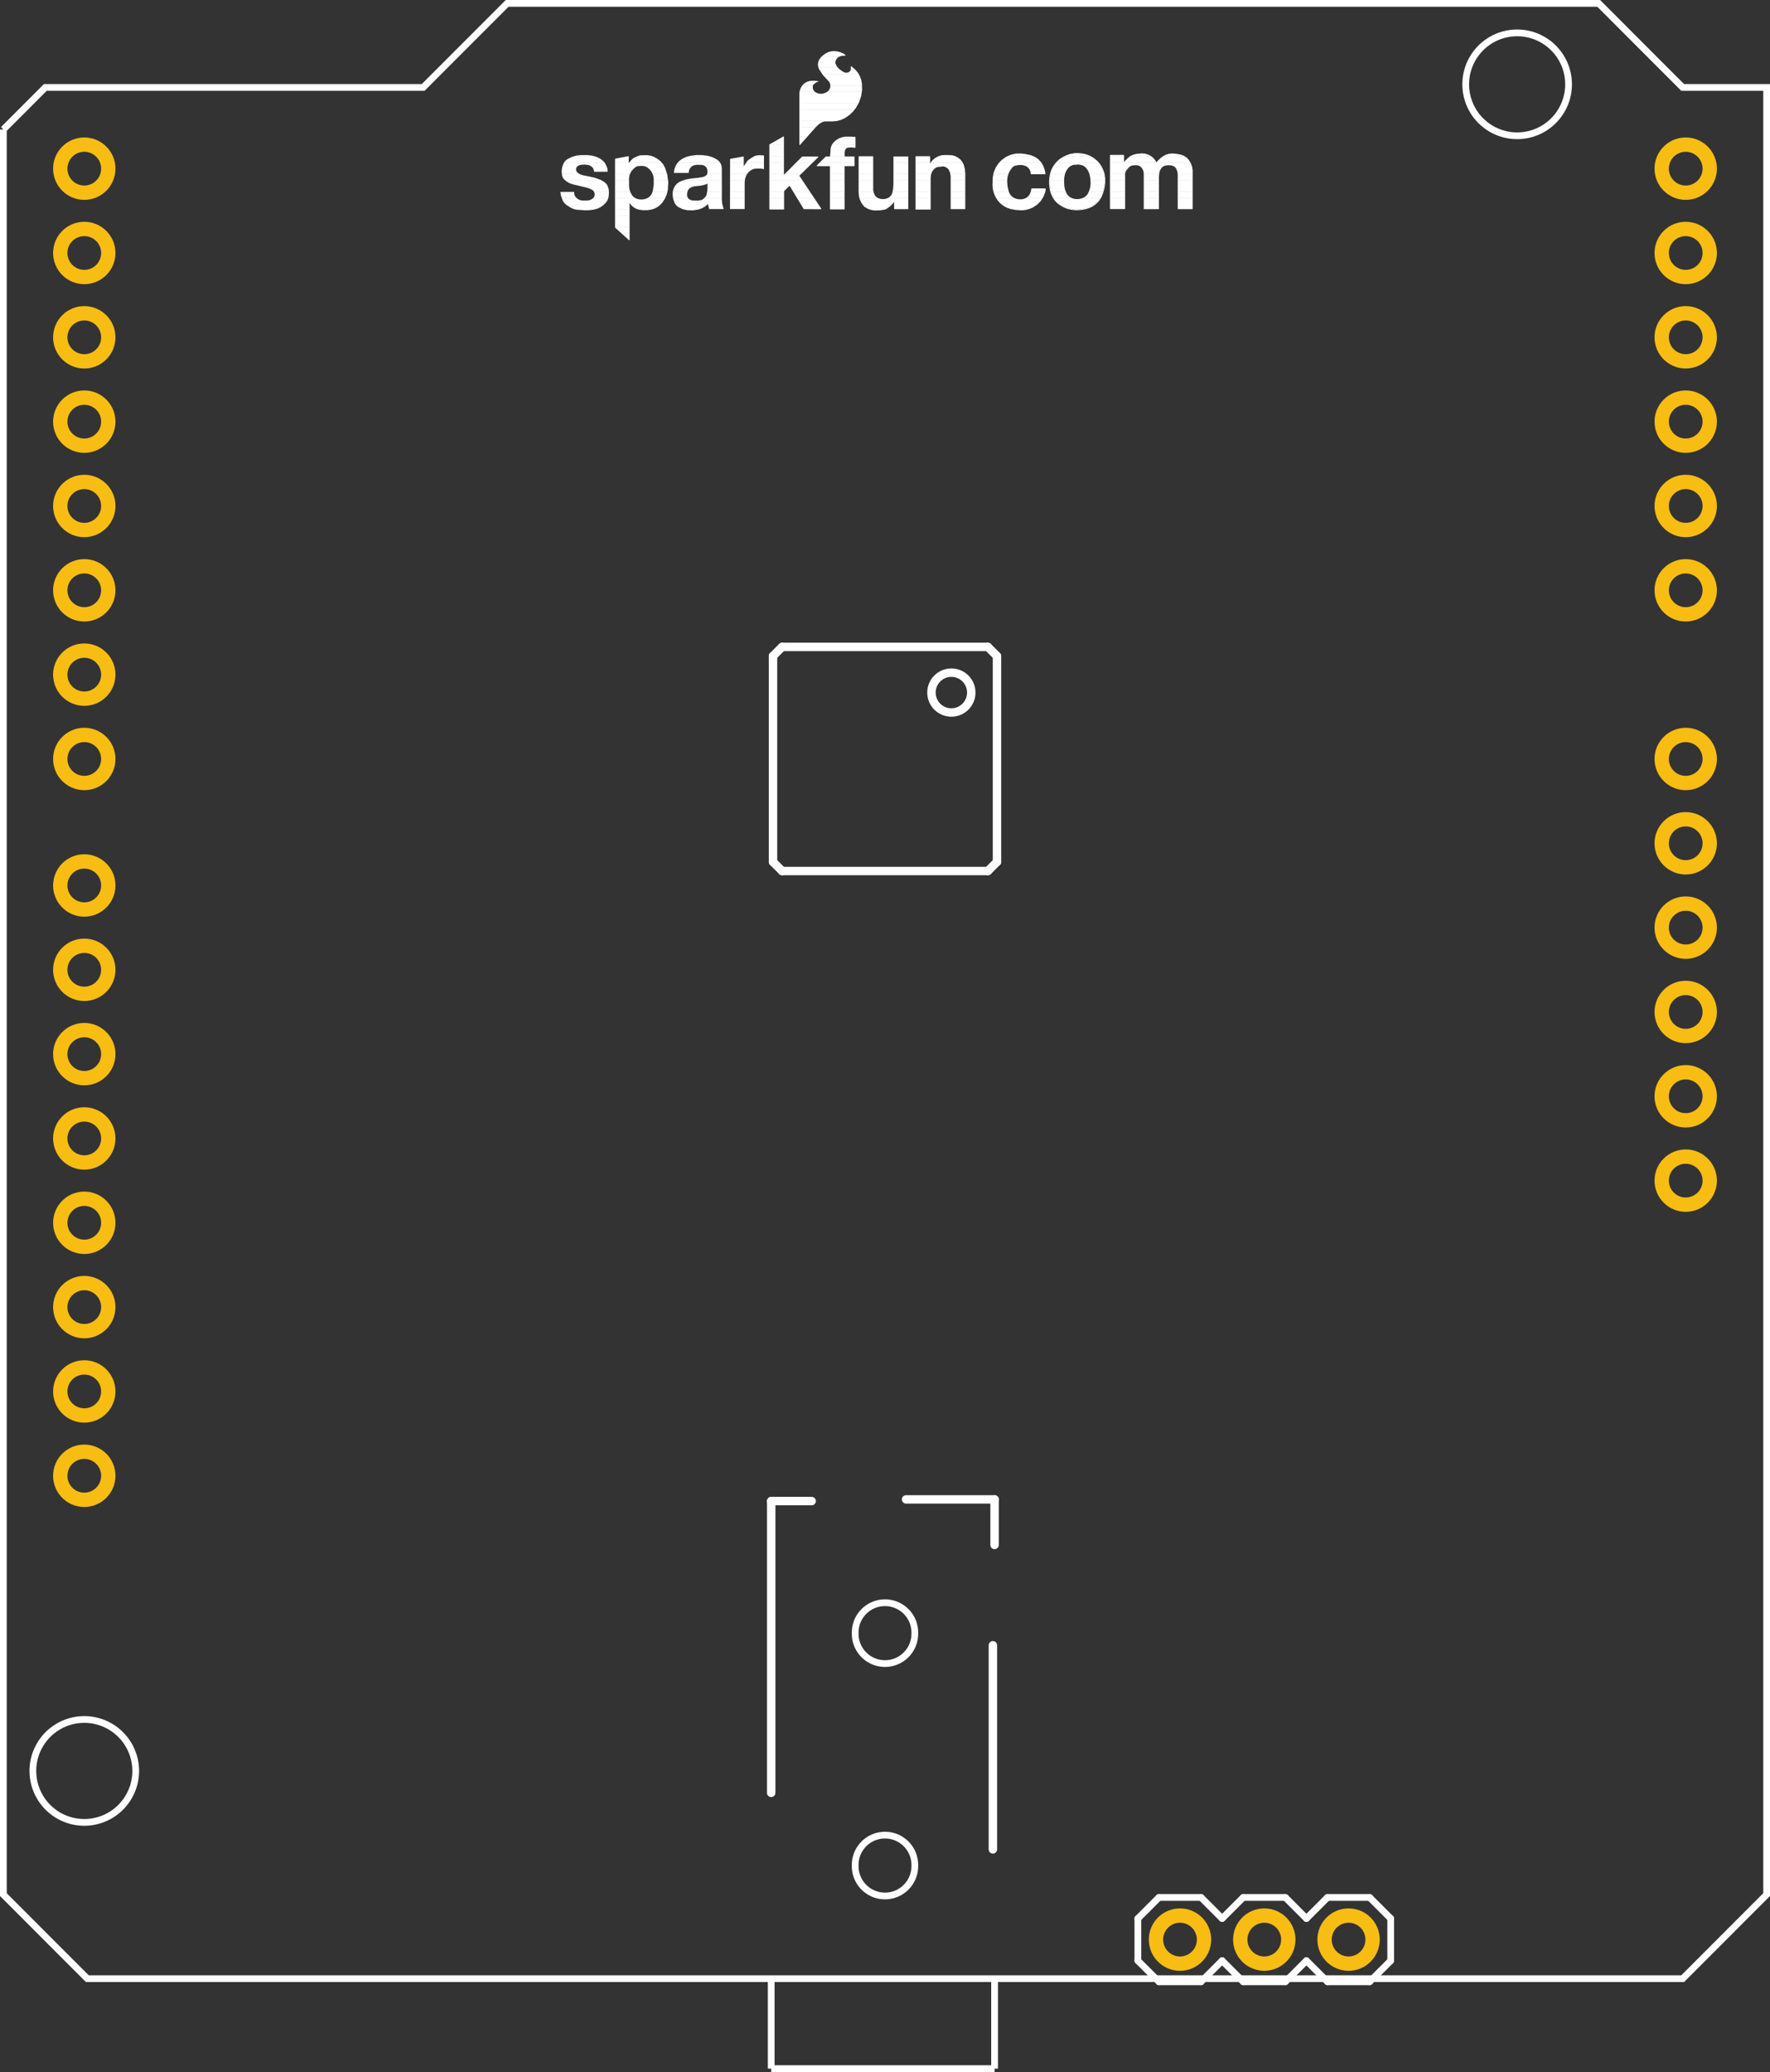 <?xml version='1.0' encoding='UTF-8' standalone='no'?>
<!-- Created with Fritzing (http://www.fritzing.org/) -->
<svg xmlns="http://www.w3.org/2000/svg" width="2.1in" x="0in" version="1.2" y="0in" height="2.457in" viewBox="0 0 151.2 176.904" baseProfile="tiny">
 <rect x="0" y="0" width="151.2" height="176.904" fill="#333333" stroke="none"/>
 <desc >Fritzing footprint generated by brd2svg</desc>
 <g  id="silkscreen" stroke-width="0">
  <path  fill="none" stroke="white" stroke-width="0.576" d="M0.288,11.053L3.874,7.465L36.151,7.465L43.323,0.288L136.567,0.288L143.739,7.465L150.912,7.465L150.912,161.76L143.739,168.937L7.461,168.937L0.288,161.76L0.288,11.053M125.208,7.2a4.392,4.392,0,1,0,8.784,0,4.392,4.392,0,1,0,-8.784,0zM2.808,151.2a4.392,4.392,0,1,0,8.784,0,4.392,4.392,0,1,0,-8.784,0zM73.053,159.278a2.547,2.547,0,1,0,5.093,0,2.547,2.547,0,1,0,-5.093,0zM73.053,139.436a2.547,2.547,0,1,0,5.093,0,2.547,2.547,0,1,0,-5.093,0z"/>
  <g  stroke-width="0">
   <title >element:JP3</title>
   <g  stroke-width="0">
    <title >package:1X03</title>
    <line  stroke="white" stroke-linecap="round" y1="163.8" x1="111.6" y2="162" stroke-width="0.576" x2="113.4"/>
    <line  stroke="white" stroke-linecap="round" y1="162" x1="113.4" y2="162" stroke-width="0.576" x2="117"/>
    <line  stroke="white" stroke-linecap="round" y1="162" x1="117" y2="163.8" stroke-width="0.576" x2="118.8"/>
    <line  stroke="white" stroke-linecap="round" y1="167.4" x1="118.8" y2="169.2" stroke-width="0.576" x2="117"/>
    <line  stroke="white" stroke-linecap="round" y1="169.2" x1="117" y2="169.2" stroke-width="0.576" x2="113.4"/>
    <line  stroke="white" stroke-linecap="round" y1="169.2" x1="113.4" y2="167.4" stroke-width="0.576" x2="111.6"/>
    <line  stroke="white" stroke-linecap="round" y1="162" x1="99" y2="162" stroke-width="0.576" x2="102.6"/>
    <line  stroke="white" stroke-linecap="round" y1="162" x1="102.6" y2="163.8" stroke-width="0.576" x2="104.4"/>
    <line  stroke="white" stroke-linecap="round" y1="167.4" x1="104.4" y2="169.2" stroke-width="0.576" x2="102.6"/>
    <line  stroke="white" stroke-linecap="round" y1="163.8" x1="104.4" y2="162" stroke-width="0.576" x2="106.2"/>
    <line  stroke="white" stroke-linecap="round" y1="162" x1="106.2" y2="162" stroke-width="0.576" x2="109.8"/>
    <line  stroke="white" stroke-linecap="round" y1="162" x1="109.8" y2="163.8" stroke-width="0.576" x2="111.6"/>
    <line  stroke="white" stroke-linecap="round" y1="167.4" x1="111.6" y2="169.2" stroke-width="0.576" x2="109.8"/>
    <line  stroke="white" stroke-linecap="round" y1="169.2" x1="109.8" y2="169.2" stroke-width="0.576" x2="106.2"/>
    <line  stroke="white" stroke-linecap="round" y1="169.2" x1="106.2" y2="167.4" stroke-width="0.576" x2="104.4"/>
    <line  stroke="white" stroke-linecap="round" y1="163.8" x1="97.2" y2="167.4" stroke-width="0.576" x2="97.2"/>
    <line  stroke="white" stroke-linecap="round" y1="162" x1="99" y2="163.8" stroke-width="0.576" x2="97.2"/>
    <line  stroke="white" stroke-linecap="round" y1="167.4" x1="97.2" y2="169.2" stroke-width="0.576" x2="99"/>
    <line  stroke="white" stroke-linecap="round" y1="169.2" x1="102.6" y2="169.2" stroke-width="0.576" x2="99"/>
    <line  stroke="white" stroke-linecap="round" y1="163.8" x1="118.8" y2="167.4" stroke-width="0.576" x2="118.8"/>
   </g>
  </g>
  <g  stroke-width="0">
   <title >element:U$7</title>
   <g  stroke-width="0">
    <title >package:SFE-NEW-WEBLOGO</title>
    <line  stroke="white" stroke-linecap="round" y1="17.841" x1="78.257" y2="13.385" stroke-width="0.072" x2="78.257"/>
    <line  stroke="white" stroke-linecap="round" y1="13.385" x1="78.257" y2="13.385" stroke-width="0.072" x2="79.402"/>
    <line  stroke="white" stroke-linecap="round" y1="13.385" x1="79.402" y2="14.011" stroke-width="0.072" x2="79.402"/>
    <line  stroke="white" stroke-linecap="round" y1="14.011" x1="79.402" y2="14.011" stroke-width="0.072" x2="79.423"/>
    <path  fill="none" stroke="white" stroke-width="0.072" d="M79.423,14.011A0.07,0.07,0,0,0,79.474,13.989"/>
    <path  fill="none" stroke="white" stroke-width="0.072" d="M79.474,13.989A0.422,0.422,0,0,0,79.51,13.947"/>
    <path  fill="none" stroke="white" stroke-width="0.072" d="M79.589,13.838A15.263,15.263,0,0,0,79.51,13.947"/>
    <path  fill="none" stroke="white" stroke-width="0.072" d="M79.834,13.586A1.329,1.329,0,0,0,79.589,13.838"/>
    <path  fill="none" stroke="white" stroke-width="0.072" d="M80.669,13.277A1.447,1.447,0,0,0,79.834,13.586"/>
    <path  fill="none" stroke="white" stroke-width="0.072" d="M81.238,13.291A4.253,4.253,0,0,0,80.669,13.277"/>
    <path  fill="none" stroke="white" stroke-width="0.072" d="M81.994,13.644A1.234,1.234,0,0,0,81.238,13.291"/>
    <path  fill="none" stroke="white" stroke-width="0.072" d="M82.318,14.191A1.261,1.261,0,0,0,81.994,13.644"/>
    <path  fill="none" stroke="white" stroke-width="0.072" d="M82.411,14.825A2.409,2.409,0,0,0,82.318,14.191"/>
    <line  stroke="white" stroke-linecap="round" y1="14.825" x1="82.411" y2="17.813" stroke-width="0.072" x2="82.411"/>
    <line  stroke="white" stroke-linecap="round" y1="17.813" x1="82.411" y2="17.813" stroke-width="0.072" x2="81.252"/>
    <line  stroke="white" stroke-linecap="round" y1="17.813" x1="81.252" y2="15.077" stroke-width="0.072" x2="81.252"/>
    <path  fill="none" stroke="white" stroke-width="0.072" d="M81.252,15.077A1.162,1.162,0,0,0,81.086,14.479"/>
    <path  fill="none" stroke="white" stroke-width="0.072" d="M81.086,14.479A0.643,0.643,0,0,0,80.755,14.206"/>
    <path  fill="none" stroke="white" stroke-width="0.072" d="M80.755,14.206A0.482,0.482,0,0,0,80.568,14.177"/>
    <path  fill="none" stroke="white" stroke-width="0.072" d="M80.251,14.191A128.104,128.104,0,0,0,80.568,14.177"/>
    <path  fill="none" stroke="white" stroke-width="0.072" d="M80.251,14.191A0.743,0.743,0,0,0,79.798,14.371"/>
    <path  fill="none" stroke="white" stroke-width="0.072" d="M79.798,14.371A0.929,0.929,0,0,0,79.538,14.739"/>
    <path  fill="none" stroke="white" stroke-width="0.072" d="M79.538,14.739A1.281,1.281,0,0,0,79.452,15.185"/>
    <path  fill="none" stroke="white" stroke-width="0.072" d="M79.452,15.185A7.576,7.576,0,0,0,79.452,15.379"/>
    <line  stroke="white" stroke-linecap="round" y1="15.379" x1="79.452" y2="17.841" stroke-width="0.072" x2="79.452"/>
    <line  stroke="white" stroke-linecap="round" y1="17.841" x1="79.452" y2="17.841" stroke-width="0.072" x2="78.257"/>
    <line  stroke="white" stroke-linecap="round" y1="13.111" x1="91.958" y2="14.025" stroke-width="0.072" x2="91.958"/>
    <line  stroke="white" stroke-linecap="round" y1="14.025" x1="91.958" y2="14.025" stroke-width="0.072" x2="91.894"/>
    <path  fill="none" stroke="white" stroke-width="0.072" d="M91.894,14.025A0.893,0.893,0,0,0,91.188,14.371"/>
    <path  fill="none" stroke="white" stroke-width="0.072" d="M91.188,14.371A1.493,1.493,0,0,0,90.878,15.178"/>
    <path  fill="none" stroke="white" stroke-width="0.072" d="M90.878,15.178A4.206,4.206,0,0,0,90.886,15.876"/>
    <path  fill="none" stroke="white" stroke-width="0.072" d="M90.886,15.876A1.717,1.717,0,0,0,91.08,16.524"/>
    <path  fill="none" stroke="white" stroke-width="0.072" d="M91.08,16.524A0.929,0.929,0,0,0,91.613,16.971"/>
    <path  fill="none" stroke="white" stroke-width="0.072" d="M91.613,16.971A1.3,1.3,0,0,0,92.563,16.913"/>
    <path  fill="none" stroke="white" stroke-width="0.072" d="M92.563,16.913A0.889,0.889,0,0,0,92.974,16.524"/>
    <path  fill="none" stroke="white" stroke-width="0.072" d="M92.974,16.524A1.909,1.909,0,0,0,93.197,15.646"/>
    <path  fill="none" stroke="white" stroke-width="0.072" d="M93.197,15.646A2.988,2.988,0,0,0,93.118,14.933"/>
    <path  fill="none" stroke="white" stroke-width="0.072" d="M93.118,14.933A1.43,1.43,0,0,0,92.758,14.271"/>
    <path  fill="none" stroke="white" stroke-width="0.072" d="M92.758,14.271A0.734,0.734,0,0,0,92.462,14.083"/>
    <path  fill="none" stroke="white" stroke-width="0.072" d="M92.462,14.083A1.375,1.375,0,0,0,92.016,14.011"/>
    <line  stroke="white" stroke-linecap="round" y1="14.011" x1="92.016" y2="13.111" stroke-width="0.072" x2="92.016"/>
    <line  stroke="white" stroke-linecap="round" y1="13.111" x1="92.016" y2="13.111" stroke-width="0.072" x2="92.059"/>
    <path  fill="none" stroke="white" stroke-width="0.072" d="M92.693,13.191A2.57,2.57,0,0,0,92.059,13.111"/>
    <path  fill="none" stroke="white" stroke-width="0.072" d="M93.6,13.665A2.214,2.214,0,0,0,92.693,13.191"/>
    <path  fill="none" stroke="white" stroke-width="0.072" d="M94.378,15.393A2.262,2.262,0,0,0,93.6,13.665"/>
    <path  fill="none" stroke="white" stroke-width="0.072" d="M94.133,16.646A3.497,3.497,0,0,0,94.378,15.393"/>
    <path  fill="none" stroke="white" stroke-width="0.072" d="M92.959,17.755A1.905,1.905,0,0,0,94.133,16.646"/>
    <path  fill="none" stroke="white" stroke-width="0.072" d="M91.937,17.913A3.139,3.139,0,0,0,92.959,17.755"/>
    <path  fill="none" stroke="white" stroke-width="0.072" d="M90.374,17.345A2.511,2.511,0,0,0,91.937,17.913"/>
    <path  fill="none" stroke="white" stroke-width="0.072" d="M90.007,16.92A1.646,1.646,0,0,0,90.374,17.345"/>
    <path  fill="none" stroke="white" stroke-width="0.072" d="M89.698,16.078A2.386,2.386,0,0,0,90.007,16.92"/>
    <path  fill="none" stroke="white" stroke-width="0.072" d="M89.705,14.991A3.218,3.218,0,0,0,89.698,16.078"/>
    <path  fill="none" stroke="white" stroke-width="0.072" d="M90.763,13.464A2.229,2.229,0,0,0,89.705,14.991"/>
    <path  fill="none" stroke="white" stroke-width="0.072" d="M91.958,13.111A2.54,2.54,0,0,0,90.763,13.464"/>
    <g  stroke-width="0">
     <title >polygon</title>
     <path  fill="none" stroke="white" stroke-linecap="round" stroke-width="0.072" d="M47.916,16.416L47.923,16.517M47.923,16.517L47.952,16.683M47.952,16.683L48.075,17.043M48.075,17.043L48.162,17.211M48.162,17.211L48.281,17.36M48.281,17.36L48.427,17.482M48.427,17.482L48.766,17.698M48.766,17.698L49.008,17.81M49.008,17.81L49.27,17.87M49.27,17.87L49.997,17.921M49.997,17.921L50.373,17.908M50.373,17.908L50.745,17.856M50.745,17.856L51.029,17.776M51.029,17.776L51.294,17.648M51.294,17.648L51.533,17.476M51.533,17.476L51.739,17.265M51.739,17.265L51.847,17.106M51.847,17.106L51.922,16.928M51.922,16.928L51.962,16.74M51.962,16.74L51.984,16.445M51.984,16.445L51.957,16.146M51.957,16.146L51.861,15.861M51.861,15.861L51.79,15.745M51.79,15.745L51.696,15.646M51.696,15.646L51.5,15.501M51.5,15.501L51.285,15.386M51.285,15.386L50.816,15.213M50.816,15.213L50.328,15.105M50.328,15.105L49.752,14.991M49.752,14.991L49.533,14.911M49.533,14.911L49.334,14.789M49.334,14.789L49.247,14.699M49.247,14.699L49.191,14.587M49.191,14.587L49.17,14.472M49.17,14.472L49.185,14.355M49.185,14.355L49.233,14.249M49.233,14.249L49.306,14.166M49.306,14.166L49.399,14.105M49.399,14.105L49.526,14.058M49.526,14.058L49.658,14.033M49.658,14.033L49.903,14.02M49.903,14.02L50.148,14.033M50.148,14.033L50.294,14.062M50.294,14.062L50.433,14.118M50.433,14.118L50.559,14.198M50.559,14.198L50.642,14.278M50.642,14.278L50.707,14.373M50.707,14.373L50.753,14.479M50.753,14.479L50.77,14.554M50.77,14.554L50.775,14.63M50.775,14.63L51.876,14.63M51.876,14.63L51.855,14.429M51.855,14.429L51.271,14.062M51.271,14.062L49.983,13.687M49.983,13.687L48.794,13.997M48.794,13.997L48.946,14.861M48.946,14.861L50.191,15.602M50.191,15.602L51.394,16.258M51.394,16.258L51.084,17.179M51.084,17.179L49.968,17.431M49.968,17.431L47.916,16.416M49.207,17.856L50.745,17.856M48.952,17.784L51,17.784M48.797,17.712L51.161,17.712M48.675,17.64L51.305,17.64M48.562,17.568L51.405,17.568M48.449,17.496L51.505,17.496M48.358,17.424L49.954,17.424M49.999,17.424L51.584,17.424M48.275,17.352L49.808,17.352M50.318,17.352L51.654,17.352M48.217,17.28L49.663,17.28M50.637,17.28L51.725,17.28M48.16,17.208L49.517,17.208M50.956,17.208L51.778,17.208M48.123,17.136L49.372,17.136M51.099,17.136L51.826,17.136M48.086,17.064L49.226,17.064M51.123,17.064L51.864,17.064M48.057,16.992L49.081,16.992M51.147,16.992L51.895,16.992M48.033,16.92L48.935,16.92M51.171,16.92L51.924,16.92M48.008,16.848L48.789,16.848M51.195,16.848L51.939,16.848M47.984,16.776L48.644,16.776M51.219,16.776L51.955,16.776M47.959,16.704L48.498,16.704M51.244,16.704L51.965,16.704M47.943,16.632L48.353,16.632M51.268,16.632L51.97,16.632M47.931,16.56L48.207,16.56M51.292,16.56L51.975,16.56M47.921,16.488L48.062,16.488M51.316,16.488L51.981,16.488M51.34,16.416L51.981,16.416M51.365,16.344L51.975,16.344M51.389,16.272L51.969,16.272M51.288,16.2L51.962,16.2M51.156,16.128L51.951,16.128M51.023,16.056L51.927,16.056M50.891,15.984L51.903,15.984M50.759,15.912L51.879,15.912M50.627,15.84L51.849,15.84M50.495,15.768L51.805,15.768M50.363,15.696L51.744,15.696M50.23,15.624L51.667,15.624M50.106,15.552L51.569,15.552M49.985,15.48L51.46,15.48M49.864,15.408L51.326,15.408M49.743,15.336L51.149,15.336M49.623,15.264L50.953,15.264M49.501,15.192L50.719,15.192M49.381,15.12L50.393,15.12M49.26,15.048L50.04,15.048M49.139,14.976L49.712,14.976M49.018,14.904L49.522,14.904M48.94,14.832L49.404,14.832M48.928,14.76L49.307,14.76M48.915,14.688L49.242,14.688M48.903,14.616L49.205,14.616M50.773,14.616L51.875,14.616M48.89,14.544L49.183,14.544M50.767,14.544L51.867,14.544M48.877,14.472L49.17,14.472M50.75,14.472L51.859,14.472M48.865,14.4L49.179,14.4M50.719,14.4L51.809,14.4M48.852,14.328L49.197,14.328M50.676,14.328L51.694,14.328M48.84,14.256L49.23,14.256M50.618,14.256L51.58,14.256M48.827,14.184L49.29,14.184M50.536,14.184L51.465,14.184M48.814,14.112L49.388,14.112M50.418,14.112L51.351,14.112M48.802,14.04L49.621,14.04M50.183,14.04L51.197,14.04M48.906,13.968L50.949,13.968M49.182,13.896L50.702,13.896M49.457,13.824L50.454,13.824M49.734,13.752L50.206,13.752"/>
    </g>
    <g  stroke-width="0">
     <title >polygon</title>
     <path  fill="none" stroke="white" stroke-linecap="round" stroke-width="0.072" d="M51.855,14.407L51.797,14.249M51.797,14.249L51.696,14.025M51.696,14.025L51.615,13.9M51.615,13.9L51.516,13.788M51.516,13.788L51.244,13.573M51.244,13.573L50.933,13.421M50.933,13.421L50.55,13.316M50.55,13.316L50.155,13.277M50.155,13.277L49.644,13.277M49.644,13.277L49.239,13.321M49.239,13.321L48.848,13.437M48.848,13.437L48.485,13.623M48.485,13.623L48.35,13.727M48.35,13.727L48.238,13.856M48.238,13.856L48.154,14.004M48.154,14.004L48.052,14.311M48.052,14.311L48.016,14.632M48.016,14.632L48.045,14.954M48.045,14.954L48.088,15.093M48.088,15.093L48.159,15.22M48.159,15.22L48.255,15.329M48.255,15.329L48.446,15.481M48.446,15.481L48.659,15.602M48.659,15.602L48.888,15.689M48.888,15.689L49.917,15.934M49.917,15.934L50.254,16.021M50.254,16.021L50.573,16.157M50.573,16.157L50.675,16.227M50.675,16.227L50.756,16.32M50.756,16.32L50.811,16.431M50.811,16.431L50.837,16.552M50.837,16.552L50.832,16.675M50.832,16.675L50.796,16.793M50.796,16.793L50.733,16.898M50.733,16.898L50.645,16.985M50.645,16.985L50.493,17.077M50.493,17.077L50.325,17.136M50.325,17.136L50.148,17.157M50.148,17.157L49.767,17.157M49.767,17.157L49.601,17.136M49.601,17.136L49.427,17.072M49.427,17.072L49.271,16.972M49.271,16.972L49.14,16.841M49.14,16.841L49.063,16.716M49.063,16.716L49.019,16.577M49.019,16.577L49.011,16.43M49.011,16.43L49.011,16.416M49.011,16.416L47.916,16.416M47.916,16.416L49.939,17.482M49.939,17.482L51.105,17.223M51.105,17.223L51.422,16.279M51.422,16.279L51.372,16.178M51.372,16.178L49.032,14.818M49.032,14.818L48.895,14.04M48.895,14.04L49.968,13.716M49.968,13.716L51.163,14.098M51.163,14.098L51.718,14.508M51.718,14.508L51.855,14.407M49.83,17.424L50.198,17.424M49.693,17.352L50.522,17.352M49.556,17.28L50.846,17.28M49.419,17.208L51.11,17.208M49.283,17.136L49.601,17.136M50.322,17.136L51.135,17.136M49.146,17.064L49.415,17.064M50.515,17.064L51.158,17.064M49.01,16.992L49.302,16.992M50.633,16.992L51.183,16.992M48.873,16.92L49.219,16.92M50.711,16.92L51.207,16.92M48.736,16.848L49.147,16.848M50.763,16.848L51.231,16.848M48.599,16.776L49.1,16.776M50.802,16.776L51.255,16.776M48.463,16.704L49.059,16.704M50.824,16.704L51.28,16.704M48.326,16.632L49.037,16.632M50.834,16.632L51.304,16.632M48.189,16.56L49.018,16.56M50.837,16.56L51.328,16.56M48.053,16.488L49.014,16.488M50.824,16.488L51.352,16.488M50.804,16.416L51.376,16.416M50.768,16.344L51.401,16.344M50.714,16.272L51.419,16.272M50.636,16.2L51.383,16.2M50.505,16.128L51.285,16.128M50.335,16.056L51.162,16.056M50.111,15.984L51.038,15.984M49.827,15.912L50.914,15.912M49.524,15.84L50.79,15.84M49.221,15.768L50.666,15.768M48.918,15.696L50.543,15.696M48.716,15.624L50.419,15.624M48.57,15.552L50.295,15.552M48.444,15.48L50.171,15.48M48.354,15.408L50.047,15.408M48.263,15.336L49.923,15.336M48.197,15.264L49.8,15.264M48.143,15.192L49.676,15.192M48.103,15.12L49.552,15.12M48.074,15.048L49.428,15.048M48.052,14.976L49.305,14.976M48.041,14.904L49.181,14.904M48.034,14.832L49.057,14.832M48.027,14.76L49.022,14.76M48.021,14.688L49.009,14.688M48.017,14.616L48.997,14.616M48.026,14.544L48.984,14.544M48.034,14.472L48.971,14.472M51.669,14.472L51.766,14.472M48.042,14.4L48.959,14.4M51.572,14.4L51.852,14.4M48.05,14.328L48.946,14.328M51.474,14.328L51.826,14.328M48.071,14.256L48.933,14.256M51.377,14.256L51.8,14.256M48.094,14.184L48.921,14.184M51.28,14.184L51.768,14.184M48.118,14.112L48.908,14.112M51.182,14.112L51.735,14.112M48.142,14.04L48.895,14.04M50.983,14.04L51.703,14.04M48.174,13.968L49.133,13.968M50.757,13.968L51.659,13.968M48.216,13.896L49.372,13.896M50.532,13.896L51.611,13.896M48.266,13.824L49.61,13.824M50.306,13.824L51.548,13.824M48.329,13.752L49.849,13.752M50.081,13.752L51.47,13.752M48.411,13.68L51.379,13.68M48.514,13.608L51.288,13.608M48.655,13.536L51.168,13.536M48.796,13.464L51.021,13.464M49,13.392L50.827,13.392M49.247,13.32L50.564,13.32"/>
    </g>
    <g  stroke-width="0">
     <title >polygon</title>
     <path  fill="none" stroke="white" stroke-linecap="round" stroke-width="0.072" d="M53.676,13.37L53.669,13.939M53.669,13.939L53.691,13.961M53.691,13.961L53.705,13.968M53.705,13.968L53.77,13.896M53.77,13.896L54.022,13.623M54.022,13.623L54.119,13.537M54.119,13.537L54.23,13.471M54.23,13.471L54.605,13.32M54.605,13.32L54.742,13.291M54.742,13.291L55.303,13.284M55.303,13.284L55.61,13.336M55.61,13.336L55.901,13.45M55.901,13.45L56.157,13.603M56.157,13.603L56.391,13.788M56.391,13.788L56.615,14.04M56.615,14.04L56.779,14.335M56.779,14.335L56.97,14.934M56.97,14.934L57.05,15.558M57.05,15.558L57.017,16.186M57.017,16.186L56.925,16.576M56.925,16.576L56.768,16.944M56.768,16.944L56.549,17.28M56.549,17.28L56.362,17.48M56.362,17.48L56.145,17.646M56.145,17.646L55.902,17.773M55.902,17.773L55.642,17.856M55.642,17.856L55.298,17.91M55.298,17.91L54.95,17.914M54.95,17.914L54.605,17.87M54.605,17.87L54.366,17.795M54.366,17.795L54.147,17.672M54.147,17.672L53.96,17.505M53.96,17.505L53.813,17.302M53.813,17.302L53.813,16.459M53.813,16.459L53.834,16.438M53.834,16.438L53.834,16.452M53.834,16.452L53.84,16.48M53.84,16.48L53.856,16.503M53.856,16.503L53.87,16.524M53.87,16.524L53.957,16.688M53.957,16.688L54.08,16.827M54.08,16.827L54.23,16.934M54.23,16.934L54.429,17.02M54.429,17.02L54.641,17.064M54.641,17.064L54.906,17.066M54.906,17.066L55.166,17.014M55.166,17.014L55.384,16.914M55.384,16.914L55.568,16.762M55.568,16.762L55.708,16.568M55.708,16.568L55.793,16.344M55.793,16.344L55.88,15.786M55.88,15.786L55.879,15.221M55.879,15.221L55.824,14.939M55.824,14.939L55.706,14.676M55.706,14.676L55.532,14.447M55.532,14.447L55.31,14.263M55.31,14.263L55.162,14.186M55.162,14.186L55.001,14.14M55.001,14.14L54.835,14.127M54.835,14.127L54.526,14.141M54.526,14.141L54.413,14.164M54.413,14.164L54.309,14.213M54.309,14.213L54.102,14.375M54.102,14.375L53.928,14.573M53.928,14.573L53.807,14.779M53.807,14.779L53.729,15.005M53.729,15.005L53.697,15.242M53.697,15.242L53.705,15.97M53.705,15.97L53.741,16.193M53.741,16.193L53.806,16.387M53.806,16.387L53.807,16.398M53.807,16.398L53.803,16.407M53.803,16.407L53.794,16.414M53.794,16.414L53.784,16.416M53.784,16.416L53.748,16.416M53.748,16.416L53.748,17.294M53.748,17.294L53.748,20.47M53.748,20.47L52.575,19.411M52.575,19.411L52.575,13.601M52.575,13.601L52.575,13.579M52.575,13.579L53.676,13.37M53.724,20.448L53.748,20.448M53.645,20.376L53.748,20.376M53.565,20.304L53.748,20.304M53.485,20.232L53.748,20.232M53.405,20.16L53.748,20.16M53.325,20.088L53.748,20.088M53.245,20.016L53.748,20.016M53.165,19.944L53.748,19.944M53.086,19.872L53.748,19.872M53.006,19.8L53.748,19.8M52.926,19.728L53.748,19.728M52.846,19.656L53.748,19.656M52.766,19.584L53.748,19.584M52.686,19.512L53.748,19.512M52.607,19.44L53.748,19.44M52.575,19.368L53.748,19.368M52.575,19.296L53.748,19.296M52.575,19.224L53.748,19.224M52.575,19.152L53.748,19.152M52.575,19.08L53.748,19.08M52.575,19.008L53.748,19.008M52.575,18.936L53.748,18.936M52.575,18.864L53.748,18.864M52.575,18.792L53.748,18.792M52.575,18.72L53.748,18.72M52.575,18.648L53.748,18.648M52.575,18.576L53.748,18.576M52.575,18.504L53.748,18.504M52.575,18.432L53.748,18.432M52.575,18.36L53.748,18.36M52.575,18.288L53.748,18.288M52.575,18.216L53.748,18.216M52.575,18.144L53.748,18.144M52.575,18.072L53.748,18.072M52.575,18L53.748,18M52.575,17.928L53.748,17.928M52.575,17.856L53.748,17.856M54.559,17.856L55.642,17.856M52.575,17.784L53.748,17.784M54.346,17.784L55.867,17.784M52.575,17.712L53.748,17.712M54.219,17.712L56.018,17.712M52.575,17.64L53.748,17.64M54.112,17.64L56.153,17.64M52.575,17.568L53.748,17.568M54.032,17.568L56.247,17.568M52.575,17.496L53.748,17.496M53.954,17.496L56.342,17.496M52.575,17.424L53.748,17.424M53.902,17.424L56.415,17.424M52.575,17.352L53.748,17.352M53.85,17.352L56.482,17.352M52.575,17.28L53.748,17.28M53.813,17.28L56.549,17.28M52.575,17.208L53.748,17.208M53.813,17.208L56.596,17.208M52.575,17.136L53.748,17.136M53.813,17.136L56.643,17.136M52.575,17.064L53.748,17.064M53.813,17.064L54.641,17.064M54.914,17.064L56.69,17.064M52.575,16.992L53.748,16.992M53.813,16.992L54.364,16.992M55.214,16.992L56.737,16.992M52.575,16.92L53.748,16.92M53.813,16.92L54.21,16.92M55.371,16.92L56.778,16.92M52.575,16.848L53.748,16.848M53.813,16.848L54.109,16.848M55.464,16.848L56.809,16.848M52.575,16.776L53.748,16.776M53.813,16.776L54.035,16.776M55.551,16.776L56.84,16.776M52.575,16.704L53.748,16.704M53.813,16.704L53.972,16.704M55.61,16.704L56.871,16.704M52.575,16.632L53.748,16.632M53.813,16.632L53.928,16.632M55.661,16.632L56.901,16.632M52.575,16.56L53.748,16.56M53.813,16.56L53.889,16.56M55.711,16.56L56.929,16.56M52.575,16.488L53.748,16.488M53.813,16.488L53.846,16.488M55.738,16.488L56.946,16.488M52.575,16.416L53.784,16.416M55.765,16.416L56.963,16.416M52.575,16.344L53.791,16.344M55.793,16.344L56.98,16.344M52.575,16.272L53.767,16.272M55.804,16.272L56.997,16.272M52.575,16.2L53.743,16.2M55.815,16.2L57.014,16.2M52.575,16.128L53.73,16.128M55.827,16.128L57.02,16.128M52.575,16.056L53.719,16.056M55.838,16.056L57.024,16.056M52.575,15.984L53.707,15.984M55.849,15.984L57.028,15.984M52.575,15.912L53.704,15.912M55.86,15.912L57.031,15.912M52.575,15.84L53.703,15.84M55.872,15.84L57.035,15.84M52.575,15.768L53.703,15.768M55.88,15.768L57.039,15.768M52.575,15.696L53.702,15.696M55.88,15.696L57.043,15.696M52.575,15.624L53.701,15.624M55.88,15.624L57.047,15.624M52.575,15.552L53.701,15.552M55.88,15.552L57.049,15.552M52.575,15.48L53.7,15.48M55.88,15.48L57.04,15.48M52.575,15.408L53.699,15.408M55.88,15.408L57.031,15.408M52.575,15.336L53.698,15.336M55.879,15.336L57.022,15.336M52.575,15.264L53.697,15.264M55.879,15.264L57.012,15.264M52.575,15.192L53.704,15.192M55.873,15.192L57.003,15.192M52.575,15.12L53.714,15.12M55.859,15.12L56.994,15.12M52.575,15.048L53.724,15.048M55.845,15.048L56.985,15.048M52.575,14.976L53.739,14.976M55.831,14.976L56.975,14.976M52.575,14.904L53.764,14.904M55.808,14.904L56.961,14.904M52.575,14.832L53.789,14.832M55.776,14.832L56.938,14.832M52.575,14.76L53.819,14.76M55.744,14.76L56.915,14.76M52.575,14.688L53.861,14.688M55.711,14.688L56.892,14.688M52.575,14.616L53.903,14.616M55.66,14.616L56.869,14.616M52.575,14.544L53.953,14.544M55.605,14.544L56.846,14.544M52.575,14.472L54.017,14.472M55.551,14.472L56.823,14.472M52.575,14.4L54.08,14.4M55.475,14.4L56.8,14.4M52.575,14.328L54.162,14.328M55.389,14.328L56.775,14.328M52.575,14.256L54.255,14.256M55.297,14.256L56.735,14.256M52.575,14.184L54.37,14.184M55.154,14.184L56.695,14.184M52.575,14.112L56.655,14.112M52.575,14.04L56.614,14.04M52.575,13.968L53.705,13.968M53.705,13.968L56.55,13.968M52.575,13.896L53.669,13.896M53.77,13.896L56.486,13.896M52.575,13.824L53.671,13.824M53.836,13.824L56.422,13.824M52.575,13.752L53.672,13.752M53.902,13.752L56.345,13.752M52.575,13.68L53.672,13.68M53.968,13.68L56.254,13.68M52.575,13.608L53.673,13.608M54.038,13.608L56.163,13.608M52.802,13.536L53.674,13.536M54.121,13.536L56.045,13.536M53.182,13.464L53.675,13.464M54.248,13.464L55.925,13.464M53.562,13.392L53.676,13.392M54.426,13.392L55.753,13.392M54.605,13.32L55.515,13.32"/>
    </g>
    <g  stroke-width="0">
     <title >polygon</title>
     <path  fill="none" stroke="white" stroke-linecap="round" stroke-width="0.072" d="M69.869,6.97L69.732,6.948M69.732,6.948L69.466,6.927M69.466,6.927L69.199,6.948M69.199,6.948L69.001,7M69.001,7L68.817,7.091M68.817,7.091L68.655,7.217M68.655,7.217L68.522,7.373M68.522,7.373L68.409,7.58M68.409,7.58L68.341,7.807M68.341,7.807L68.321,8.042M68.321,8.042L68.321,12.341M68.321,12.341L69.703,10.786M69.703,10.786L69.949,10.56M69.949,10.56L70.236,10.389M70.236,10.389L70.341,10.351M70.341,10.351L70.452,10.332M70.452,10.332L71.1,10.332M71.1,10.332L71.486,10.297M71.486,10.297L71.86,10.193M71.86,10.193L72.209,10.023M72.209,10.023L72.537,9.791M72.537,9.791L72.829,9.515M72.829,9.515L73.08,9.202M73.08,9.202L73.349,8.725M73.349,8.725L73.526,8.208M73.526,8.208L73.608,7.667M73.608,7.667L73.591,7.121M73.591,7.121L73.532,6.826M73.532,6.826L73.431,6.543M73.431,6.543L73.289,6.278M73.289,6.278L73.032,5.956M73.032,5.956L72.713,5.695M72.713,5.695L72.713,5.947M72.713,5.947L72.707,5.988M72.707,5.988L72.691,6.026M72.691,6.026L72.607,6.13M72.607,6.13L72.497,6.206M72.497,6.206L72.439,6.228M72.439,6.228L72.277,6.246M72.277,6.246L72.117,6.216M72.117,6.216L71.971,6.142M71.971,6.142L71.712,5.954M71.712,5.954L71.592,5.851M71.592,5.851L71.489,5.731M71.489,5.731L71.406,5.596M71.406,5.596L71.345,5.45M71.345,5.45L71.326,5.358M71.326,5.358L71.331,5.263M71.331,5.263L71.377,5.107M71.377,5.107L71.464,4.969M71.464,4.969L71.583,4.857M71.583,4.857L71.727,4.781M71.727,4.781L71.872,4.74M71.872,4.74L72.022,4.723M72.022,4.723L72.194,4.723M72.194,4.723L72.194,4.723M72.194,4.723L72.187,4.716M72.187,4.716L72.064,4.62M72.064,4.62L71.921,4.558M71.921,4.558L71.82,4.514M71.82,4.514L71.755,4.486M71.755,4.486L71.506,4.423M71.506,4.423L71.251,4.399M71.251,4.399L71.005,4.418M71.005,4.418L70.767,4.484M70.767,4.484L70.546,4.594M70.546,4.594L70.325,4.752M70.325,4.752L70.128,4.939M70.128,4.939L70.006,5.11M70.006,5.11L69.93,5.306M69.93,5.306L69.905,5.515M69.905,5.515L69.934,5.724M69.934,5.724L70.013,5.918M70.013,5.918L70.349,6.417M70.349,6.417L70.761,6.854M70.761,6.854L70.87,6.982M70.87,6.982L70.942,7.133M70.942,7.133L70.973,7.297M70.973,7.297L70.96,7.464M70.96,7.464L70.904,7.622M70.904,7.622L70.809,7.76M70.809,7.76L70.683,7.87M70.683,7.87L70.523,7.956M70.523,7.956L70.351,8.014M70.351,8.014L70.171,8.042M70.171,8.042L69.961,8.032M69.961,8.032L69.761,7.971M69.761,7.971L69.581,7.862M69.581,7.862L69.486,7.762M69.486,7.762L69.422,7.639M69.422,7.639L69.394,7.513M69.394,7.513L69.394,7.384M69.394,7.384L69.422,7.258M69.422,7.258L69.448,7.209M69.448,7.209L69.487,7.171M69.487,7.171L69.725,6.998M69.725,6.998L69.769,6.975M69.769,6.975L69.819,6.965M69.819,6.965L69.869,6.97M68.321,12.312L68.346,12.312M68.321,12.24L68.41,12.24M68.321,12.168L68.475,12.168M68.321,12.096L68.538,12.096M68.321,12.024L68.602,12.024M68.321,11.952L68.666,11.952M68.321,11.88L68.73,11.88M68.321,11.808L68.794,11.808M68.321,11.736L68.858,11.736M68.321,11.664L68.922,11.664M68.321,11.592L68.986,11.592M68.321,11.52L69.05,11.52M68.321,11.448L69.114,11.448M68.321,11.376L69.178,11.376M68.321,11.304L69.242,11.304M68.321,11.232L69.306,11.232M68.321,11.16L69.37,11.16M68.321,11.088L69.434,11.088M68.321,11.016L69.498,11.016M68.321,10.944L69.562,10.944M68.321,10.872L69.626,10.872M68.321,10.8L69.69,10.8M68.321,10.728L69.766,10.728M68.321,10.656L69.844,10.656M68.321,10.584L69.923,10.584M68.321,10.512L70.03,10.512M68.321,10.44L70.151,10.44M68.321,10.368L70.295,10.368M68.321,10.296L71.489,10.296M68.321,10.224L71.747,10.224M68.321,10.152L71.943,10.152M68.321,10.08L72.091,10.08M68.321,10.008L72.23,10.008M68.321,9.936L72.331,9.936M68.321,9.864L72.433,9.864M68.321,9.792L72.536,9.792M68.321,9.72L72.612,9.72M68.321,9.648L72.688,9.648M68.321,9.576L72.765,9.576M68.321,9.504L72.838,9.504M68.321,9.432L72.896,9.432M68.321,9.36L72.953,9.36M68.321,9.288L73.011,9.288M68.321,9.216L73.069,9.216M68.321,9.144L73.112,9.144M68.321,9.072L73.153,9.072M68.321,9L73.193,9M68.321,8.928L73.234,8.928M68.321,8.856L73.274,8.856M68.321,8.784L73.315,8.784M68.321,8.712L73.353,8.712M68.321,8.64L73.377,8.64M68.321,8.568L73.403,8.568M68.321,8.496L73.427,8.496M68.321,8.424L73.452,8.424M68.321,8.352L73.477,8.352M68.321,8.28L73.501,8.28M68.321,8.208L73.526,8.208M68.321,8.136L73.537,8.136M68.321,8.064L73.548,8.064M68.325,7.992L69.83,7.992M70.415,7.992L73.559,7.992M68.331,7.92L69.676,7.92M70.589,7.92L73.57,7.92M68.337,7.848L69.567,7.848M70.708,7.848L73.58,7.848M68.35,7.776L69.499,7.776M70.791,7.776L73.592,7.776M68.372,7.704L69.456,7.704M70.848,7.704L73.603,7.704M68.393,7.632L69.421,7.632M70.898,7.632L73.607,7.632M68.42,7.56L69.405,7.56M70.926,7.56L73.605,7.56M68.46,7.488L69.394,7.488M70.951,7.488L73.603,7.488M68.499,7.416L69.394,7.416M70.964,7.416L73.601,7.416M68.547,7.344L69.403,7.344M70.969,7.344L73.598,7.344M68.609,7.272L69.419,7.272M70.968,7.272L73.596,7.272M68.677,7.2L69.457,7.2M70.954,7.2L73.593,7.2M68.77,7.128L69.546,7.128M70.94,7.128L73.591,7.128M68.888,7.056L69.645,7.056M70.905,7.056L73.578,7.056M69.062,6.984L69.752,6.984M70.871,6.984L73.564,6.984M70.81,6.912L73.549,6.912M70.748,6.84L73.535,6.84M70.68,6.768L73.512,6.768M70.612,6.696L73.486,6.696M70.544,6.624L73.46,6.624M70.476,6.552L73.434,6.552M70.408,6.48L73.397,6.48M70.343,6.408L73.359,6.408M70.294,6.336L73.32,6.336M70.246,6.264L73.277,6.264M70.197,6.192L72.07,6.192M72.518,6.192L73.22,6.192M70.149,6.12L71.941,6.12M72.616,6.12L73.163,6.12M70.1,6.048L71.841,6.048M72.674,6.048L73.105,6.048M70.052,5.976L71.742,5.976M72.709,5.976L73.048,5.976M70.007,5.904L71.654,5.904M72.713,5.904L72.968,5.904M69.978,5.832L71.576,5.832M72.713,5.832L72.88,5.832M69.948,5.76L71.514,5.76M72.713,5.76L72.792,5.76M69.929,5.688L71.463,5.688M69.919,5.616L71.418,5.616M69.909,5.544L71.384,5.544M69.911,5.472L71.354,5.472M69.919,5.4L71.335,5.4M69.928,5.328L71.328,5.328M69.95,5.256L71.332,5.256M69.977,5.184L71.354,5.184M70.005,5.112L71.376,5.112M70.056,5.04L71.419,5.04M70.108,4.968L71.465,4.968M70.174,4.896L71.541,4.896M70.25,4.824L71.645,4.824M70.326,4.752L71.829,4.752M70.426,4.68L72.141,4.68M70.526,4.608L72.036,4.608M70.661,4.536L71.871,4.536M70.838,4.464L71.669,4.464"/>
    </g>
    <g  stroke-width="0">
     <title >polygon</title>
     <path  fill="none" stroke="white" stroke-linecap="round" stroke-width="0.072" d="M57.6,14.731L58.788,14.731M58.788,14.731L58.803,14.731M58.803,14.731L58.803,14.717M58.803,14.717L58.821,14.56M58.821,14.56L58.876,14.412M58.876,14.412L58.965,14.28M58.965,14.28L59.081,14.174M59.081,14.174L59.22,14.098M59.22,14.098L59.386,14.049M59.386,14.049L59.559,14.033M59.559,14.033L59.947,14.047M59.947,14.047L60.057,14.065M60.057,14.065L60.162,14.104M60.162,14.104L60.257,14.162M60.257,14.162L60.334,14.234M60.334,14.234L60.394,14.319M60.394,14.319L60.437,14.415M60.437,14.415L60.47,14.569M60.47,14.569L60.47,14.728M60.47,14.728L60.437,14.883M60.437,14.883L60.422,14.916M60.422,14.916L60.401,14.947M60.401,14.947L60.315,15.027M60.315,15.027L60.187,15.1M60.187,15.1L60.048,15.149M60.048,15.149L59.673,15.213M59.673,15.213L59.047,15.278M59.047,15.278L58.611,15.357M58.611,15.357L58.191,15.495M58.191,15.495L57.993,15.598M57.993,15.598L57.82,15.739M57.82,15.739L57.679,15.912M57.679,15.912L57.557,16.156M57.557,16.156L57.499,16.423M57.499,16.423L57.499,16.724M57.499,16.724L57.552,17.02M57.552,17.02L57.657,17.302M57.657,17.302L57.74,17.439M57.74,17.439L57.847,17.558M57.847,17.558L57.974,17.654M57.974,17.654L58.334,17.826M58.334,17.826L58.723,17.913M58.723,17.913L59.187,17.924M59.187,17.924L59.645,17.856M59.645,17.856L59.938,17.756M59.938,17.756L60.208,17.603M60.208,17.603L60.444,17.402M60.444,17.402L60.459,17.392M60.459,17.392L60.477,17.39M60.477,17.39L60.495,17.395M60.495,17.395L60.509,17.407M60.509,17.407L60.516,17.424M60.516,17.424L60.581,17.719M60.581,17.719L60.602,17.799M60.602,17.799L60.609,17.809M60.609,17.809L60.619,17.814M60.619,17.814L60.631,17.813M60.631,17.813L61.776,17.813M61.776,17.813L61.755,17.755M61.755,17.755L61.654,17.383M61.654,17.383L61.625,16.999M61.625,16.999L61.632,15.768M61.632,15.768L60.473,15.768M60.473,15.768L60.473,16.006M60.473,16.006L60.453,16.318M60.453,16.318L60.394,16.625M60.394,16.625L60.379,16.675M60.379,16.675L60.346,16.751M60.346,16.751L60.3,16.819M60.3,16.819L60.084,17.028M60.084,17.028L59.995,17.084M59.995,17.084L59.897,17.122M59.897,17.122L59.594,17.165M59.594,17.165L59.155,17.151M59.155,17.151L59.017,17.121M59.017,17.121L58.89,17.06M58.89,17.06L58.781,16.971M58.781,16.971L58.722,16.894M58.722,16.894L58.68,16.806M58.68,16.806L58.658,16.711M58.658,16.711L58.655,16.538M58.655,16.538L58.687,16.367M58.687,16.367L58.752,16.207M58.752,16.207L58.814,16.116M58.814,16.116L58.896,16.041M58.896,16.041L59.036,15.958M59.036,15.958L59.189,15.899M59.189,15.899L59.349,15.869M59.349,15.869L59.76,15.825M59.76,15.825L60.041,15.778M60.041,15.778L60.315,15.696M60.315,15.696L60.373,15.666M60.373,15.666L60.422,15.621M60.422,15.621L60.459,15.566M60.459,15.566L60.473,15.566M60.473,15.566L60.473,15.739M60.473,15.739L61.625,15.739M61.625,15.739L61.625,14.371M61.625,14.371L61.599,14.163M61.599,14.163L61.523,13.967M61.523,13.967L61.402,13.795M61.402,13.795L61.243,13.659M61.243,13.659L60.874,13.462M60.874,13.462L60.473,13.341M60.473,13.341L59.98,13.276M59.98,13.276L59.483,13.274M59.483,13.274L58.989,13.335M58.989,13.335L58.641,13.429M58.641,13.429L58.313,13.579M58.313,13.579L58.081,13.742M58.081,13.742L57.887,13.949M57.887,13.949L57.74,14.191M57.74,14.191L57.645,14.458M57.645,14.458L57.607,14.739M57.607,14.739L57.6,14.731M58.467,17.856L59.645,17.856M58.245,17.784L59.856,17.784M60.599,17.784L61.765,17.784M58.095,17.712L60.016,17.712M60.579,17.712L61.743,17.712M57.956,17.64L60.143,17.64M60.563,17.64L61.724,17.64M57.861,17.568L60.249,17.568M60.547,17.568L61.704,17.568M57.792,17.496L60.334,17.496M60.532,17.496L61.685,17.496M57.731,17.424L60.419,17.424M60.516,17.424L61.666,17.424M57.688,17.352L61.652,17.352M57.649,17.28L61.647,17.28M57.622,17.208L61.641,17.208M57.595,17.136L59.087,17.136M59.796,17.136L61.636,17.136M57.568,17.064L58.898,17.064M60.027,17.064L61.63,17.064M57.547,16.992L58.807,16.992M60.121,16.992L61.625,16.992M57.534,16.92L58.742,16.92M60.196,16.92L61.625,16.92M57.521,16.848L58.7,16.848M60.27,16.848L61.626,16.848M57.508,16.776L58.673,16.776M60.329,16.776L61.626,16.776M57.499,16.704L58.658,16.704M60.367,16.704L61.626,16.704M57.499,16.632L58.657,16.632M60.392,16.632L61.627,16.632M57.499,16.56L58.656,16.56M60.406,16.56L61.627,16.56M57.499,16.488L58.664,16.488M60.42,16.488L61.628,16.488M57.501,16.416L58.678,16.416M60.434,16.416L61.628,16.416M57.517,16.344L58.696,16.344M60.448,16.344L61.629,16.344M57.532,16.272L58.725,16.272M60.456,16.272L61.629,16.272M57.548,16.2L58.757,16.2M60.461,16.2L61.63,16.2M57.572,16.128L58.806,16.128M60.465,16.128L61.63,16.128M57.608,16.056L58.88,16.056M60.47,16.056L61.63,16.056M57.643,15.984L58.992,15.984M60.473,15.984L61.631,15.984M57.679,15.912L59.156,15.912M60.473,15.912L61.631,15.912M57.738,15.84L59.623,15.84M60.473,15.84L61.631,15.84M57.797,15.768L60.073,15.768M57.873,15.696L60.315,15.696M60.473,15.696L61.625,15.696M57.962,15.624L60.419,15.624M60.473,15.624L61.625,15.624M58.081,15.552L61.625,15.552M58.235,15.48L61.625,15.48M58.456,15.408L61.625,15.408M58.729,15.336L61.625,15.336M59.187,15.264L61.625,15.264M59.798,15.192L61.625,15.192M60.13,15.12L61.625,15.12M60.277,15.048L61.625,15.048M60.37,14.976L61.625,14.976M60.428,14.904L61.625,14.904M60.448,14.832L61.625,14.832M60.463,14.76L61.625,14.76M57.614,14.688L58.806,14.688M60.47,14.688L61.625,14.688M57.624,14.616L58.814,14.616M60.47,14.616L61.625,14.616M57.634,14.544L58.827,14.544M60.464,14.544L61.625,14.544M57.644,14.472L58.853,14.472M60.449,14.472L61.625,14.472M57.666,14.4L58.884,14.4M60.43,14.4L61.625,14.4M57.692,14.328L58.932,14.328M60.398,14.328L61.62,14.328M57.717,14.256L58.991,14.256M60.35,14.256L61.611,14.256M57.744,14.184L59.07,14.184M60.28,14.184L61.602,14.184M57.788,14.112L59.194,14.112M60.174,14.112L61.58,14.112M57.832,14.04L59.481,14.04M59.753,14.04L61.552,14.04M57.876,13.968L61.524,13.968M57.937,13.896L61.474,13.896M58.004,13.824L61.423,13.824M58.072,13.752L61.352,13.752M58.169,13.68L61.268,13.68M58.272,13.608L61.148,13.608M58.408,13.536L61.013,13.536M58.565,13.464L60.878,13.464M58.779,13.392L60.641,13.392M59.108,13.32L60.31,13.32"/>
    </g>
    <g  stroke-width="0">
     <title >polygon</title>
     <path  fill="none" stroke="white" stroke-linecap="round" stroke-width="0.072" d="M62.395,17.813L62.403,13.594M62.403,13.594L63.497,13.399M63.497,13.399L63.497,14.213M63.497,14.213L63.526,14.227M63.526,14.227L63.569,14.213M63.569,14.213L63.627,14.127M63.627,14.127L63.821,13.831M63.821,13.831L63.911,13.723M63.911,13.723L64.022,13.637M64.022,13.637L64.275,13.471M64.275,13.471L64.448,13.371M64.448,13.371L64.638,13.308M64.638,13.308L64.836,13.284M64.836,13.284L65.225,13.306M65.225,13.306L65.225,14.4M65.225,14.4L65.218,14.4M65.218,14.4L65.174,14.393M65.174,14.393L65.001,14.357M65.001,14.357L64.562,14.357M64.562,14.357L64.403,14.384M64.403,14.384L64.25,14.437M64.25,14.437L64.109,14.515M64.109,14.515L63.914,14.679M63.914,14.679L63.76,14.881M63.76,14.881L63.655,15.113M63.655,15.113L63.597,15.351M63.597,15.351L63.576,15.595M63.576,15.595L63.576,17.813M63.576,17.813L62.395,17.813M62.395,17.784L63.576,17.784M62.395,17.712L63.576,17.712M62.395,17.64L63.576,17.64M62.395,17.568L63.576,17.568M62.395,17.496L63.576,17.496M62.396,17.424L63.576,17.424M62.396,17.352L63.576,17.352M62.396,17.28L63.576,17.28M62.396,17.208L63.576,17.208M62.396,17.136L63.576,17.136M62.396,17.064L63.576,17.064M62.397,16.992L63.576,16.992M62.397,16.92L63.576,16.92M62.397,16.848L63.576,16.848M62.397,16.776L63.576,16.776M62.397,16.704L63.576,16.704M62.397,16.632L63.576,16.632M62.397,16.56L63.576,16.56M62.397,16.488L63.576,16.488M62.397,16.416L63.576,16.416M62.398,16.344L63.576,16.344M62.398,16.272L63.576,16.272M62.398,16.2L63.576,16.2M62.398,16.128L63.576,16.128M62.398,16.056L63.576,16.056M62.398,15.984L63.576,15.984M62.398,15.912L63.576,15.912M62.398,15.84L63.576,15.84M62.398,15.768L63.576,15.768M62.399,15.696L63.576,15.696M62.399,15.624L63.576,15.624M62.399,15.552L63.58,15.552M62.399,15.48L63.586,15.48M62.399,15.408L63.592,15.408M62.399,15.336L63.601,15.336M62.399,15.264L63.619,15.264M62.4,15.192L63.636,15.192M62.4,15.12L63.653,15.12M62.4,15.048L63.685,15.048M62.4,14.976L63.718,14.976M62.4,14.904L63.75,14.904M62.4,14.832L63.798,14.832M62.4,14.76L63.853,14.76M62.401,14.688L63.907,14.688M62.401,14.616L63.989,14.616M62.401,14.544L64.075,14.544M62.401,14.472L64.187,14.472M62.401,14.4L64.357,14.4M65.218,14.4L65.225,14.4M62.401,14.328L65.225,14.328M62.401,14.256L65.225,14.256M62.401,14.184L63.497,14.184M63.588,14.184L65.225,14.184M62.401,14.112L63.497,14.112M63.636,14.112L65.225,14.112M62.402,14.04L63.497,14.04M63.683,14.04L65.225,14.04M62.402,13.968L63.497,13.968M63.731,13.968L65.225,13.968M62.402,13.896L63.497,13.896M63.778,13.896L65.225,13.896M62.402,13.824L63.497,13.824M63.827,13.824L65.225,13.824M62.402,13.752L63.497,13.752M63.886,13.752L65.225,13.752M62.402,13.68L63.497,13.68M63.966,13.68L65.225,13.68M62.402,13.608L63.497,13.608M64.066,13.608L65.225,13.608M62.726,13.536L63.497,13.536M64.175,13.536L65.225,13.536M63.132,13.464L63.497,13.464M64.287,13.464L65.225,13.464M64.412,13.392L65.225,13.392M64.602,13.32L65.225,13.32"/>
    </g>
    <g  stroke-width="0">
     <title >polygon</title>
     <path  fill="none" stroke="white" stroke-linecap="round" stroke-width="0.072" d="M65.757,17.834L65.757,12.355M65.757,12.355L66.931,11.685M66.931,11.685L66.931,15.012M66.931,15.012L68.544,13.399M68.544,13.399L69.869,13.399M69.869,13.399L68.234,14.998M68.234,14.998L70.121,17.827M70.121,17.827L68.681,17.82M68.681,17.82L67.471,15.825M67.471,15.825L67.457,15.804M67.457,15.804L66.945,16.301M66.945,16.301L66.945,17.813M66.945,17.813L66.945,17.849M66.945,17.849L65.772,17.849M65.772,17.849L65.757,17.834M65.757,17.784L66.945,17.784M68.659,17.784L70.092,17.784M65.757,17.712L66.945,17.712M68.615,17.712L70.044,17.712M65.757,17.64L66.945,17.64M68.572,17.64L69.996,17.64M65.757,17.568L66.945,17.568M68.528,17.568L69.948,17.568M65.757,17.496L66.945,17.496M68.484,17.496L69.9,17.496M65.757,17.424L66.945,17.424M68.441,17.424L69.852,17.424M65.757,17.352L66.945,17.352M68.397,17.352L69.804,17.352M65.757,17.28L66.945,17.28M68.353,17.28L69.756,17.28M65.757,17.208L66.945,17.208M68.31,17.208L69.708,17.208M65.757,17.136L66.945,17.136M68.266,17.136L69.66,17.136M65.757,17.064L66.945,17.064M68.222,17.064L69.612,17.064M65.757,16.992L66.945,16.992M68.179,16.992L69.564,16.992M65.757,16.92L66.945,16.92M68.135,16.92L69.516,16.92M65.757,16.848L66.945,16.848M68.091,16.848L69.468,16.848M65.757,16.776L66.945,16.776M68.048,16.776L69.42,16.776M65.757,16.704L66.945,16.704M68.004,16.704L69.372,16.704M65.757,16.632L66.945,16.632M67.96,16.632L69.324,16.632M65.757,16.56L66.945,16.56M67.917,16.56L69.276,16.56M65.757,16.488L66.945,16.488M67.873,16.488L69.228,16.488M65.757,16.416L66.945,16.416M67.829,16.416L69.18,16.416M65.757,16.344L66.945,16.344M67.786,16.344L69.132,16.344M65.757,16.272L66.975,16.272M67.742,16.272L69.084,16.272M65.757,16.2L67.05,16.2M67.698,16.2L69.036,16.2M65.757,16.128L67.124,16.128M67.655,16.128L68.988,16.128M65.757,16.056L67.198,16.056M67.611,16.056L68.94,16.056M65.757,15.984L67.272,15.984M67.567,15.984L68.892,15.984M65.757,15.912L67.346,15.912M67.524,15.912L68.844,15.912M65.757,15.84L67.42,15.84M67.48,15.84L68.796,15.84M65.757,15.768L68.748,15.768M65.757,15.696L68.7,15.696M65.757,15.624L68.652,15.624M65.757,15.552L68.604,15.552M65.757,15.48L68.556,15.48M65.757,15.408L68.508,15.408M65.757,15.336L68.46,15.336M65.757,15.264L68.412,15.264M65.757,15.192L68.364,15.192M65.757,15.12L68.316,15.12M65.757,15.048L68.268,15.048M65.757,14.976L66.931,14.976M66.967,14.976L68.257,14.976M65.757,14.904L66.931,14.904M67.039,14.904L68.33,14.904M65.757,14.832L66.931,14.832M67.111,14.832L68.404,14.832M65.757,14.76L66.931,14.76M67.183,14.76L68.477,14.76M65.757,14.688L66.931,14.688M67.255,14.688L68.551,14.688M65.757,14.616L66.931,14.616M67.327,14.616L68.625,14.616M65.757,14.544L66.931,14.544M67.399,14.544L68.698,14.544M65.757,14.472L66.931,14.472M67.471,14.472L68.772,14.472M65.757,14.4L66.931,14.4M67.543,14.4L68.846,14.4M65.757,14.328L66.931,14.328M67.615,14.328L68.919,14.328M65.757,14.256L66.931,14.256M67.687,14.256L68.993,14.256M65.757,14.184L66.931,14.184M67.759,14.184L69.066,14.184M65.757,14.112L66.931,14.112M67.831,14.112L69.14,14.112M65.757,14.04L66.931,14.04M67.903,14.04L69.214,14.04M65.757,13.968L66.931,13.968M67.975,13.968L69.287,13.968M65.757,13.896L66.931,13.896M68.047,13.896L69.361,13.896M65.757,13.824L66.931,13.824M68.119,13.824L69.435,13.824M65.757,13.752L66.931,13.752M68.191,13.752L69.508,13.752M65.757,13.68L66.931,13.68M68.263,13.68L69.582,13.68M65.757,13.608L66.931,13.608M68.335,13.608L69.656,13.608M65.757,13.536L66.931,13.536M68.407,13.536L69.729,13.536M65.757,13.464L66.931,13.464M68.479,13.464L69.803,13.464M65.757,13.392L66.931,13.392M65.757,13.32L66.931,13.32M65.757,13.248L66.931,13.248M65.757,13.176L66.931,13.176M65.757,13.104L66.931,13.104M65.757,13.032L66.931,13.032M65.757,12.96L66.931,12.96M65.757,12.888L66.931,12.888M65.757,12.816L66.931,12.816M65.757,12.744L66.931,12.744M65.757,12.672L66.931,12.672M65.757,12.6L66.931,12.6M65.757,12.528L66.931,12.528M65.757,12.456L66.931,12.456M65.757,12.384L66.931,12.384M65.833,12.312L66.931,12.312M65.959,12.24L66.931,12.24M66.085,12.168L66.931,12.168M66.212,12.096L66.931,12.096M66.338,12.024L66.931,12.024M66.464,11.952L66.931,11.952M66.59,11.88L66.931,11.88M66.716,11.808L66.931,11.808M66.843,11.736L66.931,11.736"/>
    </g>
    <g  stroke-width="0">
     <title >polygon</title>
     <path  fill="none" stroke="white" stroke-linecap="round" stroke-width="0.072" d="M70.934,17.841L70.934,14.213M70.934,14.213L70.934,14.155M70.934,14.155L69.804,14.148M69.804,14.148L70.56,13.392M70.56,13.392L70.949,13.392M70.949,13.392L70.949,13.262M70.949,13.262L70.999,12.658M70.999,12.658L71.041,12.497M71.041,12.497L71.112,12.346M71.112,12.346L71.208,12.211M71.208,12.211L71.419,12.01M71.419,12.01L71.665,11.854M71.665,11.854L71.936,11.75M71.936,11.75L72.223,11.7M72.223,11.7L72.662,11.7M72.662,11.7L73.037,11.722M73.037,11.722L73.044,11.722M73.044,11.722L73.044,12.579M73.044,12.579L73.022,12.579M73.022,12.579L72.943,12.571M72.943,12.571L72.68,12.547M72.68,12.547L72.418,12.571M72.418,12.571L72.329,12.601M72.329,12.601L72.252,12.656M72.252,12.656L72.194,12.729M72.194,12.729L72.141,12.858M72.141,12.858L72.122,12.996M72.122,12.996L72.122,13.392M72.122,13.392L72.439,13.392M72.439,13.392L72.965,13.392M72.965,13.392L72.965,14.148M72.965,14.148L72.115,14.148M72.115,14.148L72.115,17.841M72.115,17.841L70.934,17.841M70.934,17.784L72.115,17.784M70.934,17.712L72.115,17.712M70.934,17.64L72.115,17.64M70.934,17.568L72.115,17.568M70.934,17.496L72.115,17.496M70.934,17.424L72.115,17.424M70.934,17.352L72.115,17.352M70.934,17.28L72.115,17.28M70.934,17.208L72.115,17.208M70.934,17.136L72.115,17.136M70.934,17.064L72.115,17.064M70.934,16.992L72.115,16.992M70.934,16.92L72.115,16.92M70.934,16.848L72.115,16.848M70.934,16.776L72.115,16.776M70.934,16.704L72.115,16.704M70.934,16.632L72.115,16.632M70.934,16.56L72.115,16.56M70.934,16.488L72.115,16.488M70.934,16.416L72.115,16.416M70.934,16.344L72.115,16.344M70.934,16.272L72.115,16.272M70.934,16.2L72.115,16.2M70.934,16.128L72.115,16.128M70.934,16.056L72.115,16.056M70.934,15.984L72.115,15.984M70.934,15.912L72.115,15.912M70.934,15.84L72.115,15.84M70.934,15.768L72.115,15.768M70.934,15.696L72.115,15.696M70.934,15.624L72.115,15.624M70.934,15.552L72.115,15.552M70.934,15.48L72.115,15.48M70.934,15.408L72.115,15.408M70.934,15.336L72.115,15.336M70.934,15.264L72.115,15.264M70.934,15.192L72.115,15.192M70.934,15.12L72.115,15.12M70.934,15.048L72.115,15.048M70.934,14.976L72.115,14.976M70.934,14.904L72.115,14.904M70.934,14.832L72.115,14.832M70.934,14.76L72.115,14.76M70.934,14.688L72.115,14.688M70.934,14.616L72.115,14.616M70.934,14.544L72.115,14.544M70.934,14.472L72.115,14.472M70.934,14.4L72.115,14.4M70.934,14.328L72.115,14.328M70.934,14.256L72.115,14.256M70.934,14.184L72.115,14.184M69.84,14.112L72.965,14.112M69.912,14.04L72.965,14.04M69.984,13.968L72.965,13.968M70.056,13.896L72.965,13.896M70.128,13.824L72.965,13.824M70.2,13.752L72.965,13.752M70.272,13.68L72.965,13.68M70.344,13.608L72.965,13.608M70.416,13.536L72.965,13.536M70.488,13.464L72.965,13.464M70.949,13.392L72.122,13.392M70.949,13.32L72.122,13.32M70.95,13.248L72.122,13.248M70.956,13.176L72.122,13.176M70.962,13.104L72.122,13.104M70.968,13.032L72.122,13.032M70.974,12.96L72.127,12.96M70.98,12.888L72.138,12.888M70.986,12.816L72.158,12.816M70.992,12.744L72.189,12.744M70.998,12.672L72.24,12.672M71.014,12.6L72.333,12.6M71.033,12.528L73.044,12.528M71.06,12.456L73.044,12.456M71.094,12.384L73.044,12.384M71.136,12.312L73.044,12.312M71.187,12.24L73.044,12.24M71.253,12.168L73.044,12.168M71.329,12.096L73.044,12.096M71.404,12.024L73.044,12.024M71.51,11.952L73.044,11.952M71.624,11.88L73.044,11.88M71.785,11.808L73.044,11.808M72.014,11.736L73.044,11.736"/>
    </g>
    <g  stroke-width="0">
     <title >polygon</title>
     <path  fill="none" stroke="white" stroke-linecap="round" stroke-width="0.072" d="M73.382,13.377L73.382,16.438M73.382,16.438L73.411,16.749M73.411,16.749L73.496,17.051M73.496,17.051L73.634,17.332M73.634,17.332L73.822,17.582M73.822,17.582L73.894,17.647M73.894,17.647L74.149,17.796M74.149,17.796L74.429,17.893M74.429,17.893L74.722,17.935M74.722,17.935L75.145,17.926M75.145,17.926L75.564,17.863M75.564,17.863L75.638,17.84M75.638,17.84L75.708,17.805M75.708,17.805L75.972,17.619M75.972,17.619L76.206,17.396M76.206,17.396L76.406,17.143M76.406,17.143L76.414,17.143M76.414,17.143L76.414,17.82M76.414,17.82L77.551,17.82M77.551,17.82L77.551,13.392M77.551,13.392L76.356,13.392M76.356,13.392L76.356,15.746M76.356,15.746L76.334,16.098M76.334,16.098L76.27,16.445M76.27,16.445L76.208,16.608M76.208,16.608L76.111,16.752M76.111,16.752L75.982,16.87M75.982,16.87L75.83,16.956M75.83,16.956L75.627,17.018M75.627,17.018L75.416,17.038M75.416,17.038L75.205,17.014M75.205,17.014L75.002,16.949M75.002,16.949L74.884,16.882M74.884,16.882L74.781,16.792M74.781,16.792L74.7,16.683M74.7,16.683L74.599,16.457M74.599,16.457L74.556,16.215M74.556,16.215L74.556,13.377M74.556,13.377L73.382,13.377M74.672,17.928L75.063,17.928M74.321,17.856L75.586,17.856M74.128,17.784L75.738,17.784M76.414,17.784L77.551,17.784M74.004,17.712L75.84,17.712M76.414,17.712L77.551,17.712M73.886,17.64L75.941,17.64M76.414,17.64L77.551,17.64M73.811,17.568L76.025,17.568M76.414,17.568L77.551,17.568M73.757,17.496L76.101,17.496M76.414,17.496L77.551,17.496M73.704,17.424L76.177,17.424M76.414,17.424L77.551,17.424M73.65,17.352L76.241,17.352M76.414,17.352L77.551,17.352M73.609,17.28L76.298,17.28M76.414,17.28L77.551,17.28M73.573,17.208L76.355,17.208M76.414,17.208L77.551,17.208M73.538,17.136L77.551,17.136M73.503,17.064L77.551,17.064M73.479,16.992L75.136,16.992M75.713,16.992L77.551,16.992M73.459,16.92L74.952,16.92M75.894,16.92L77.551,16.92M73.439,16.848L74.845,16.848M76.007,16.848L77.551,16.848M73.418,16.776L74.77,16.776M76.085,16.776L77.551,16.776M73.407,16.704L74.716,16.704M76.143,16.704L77.551,16.704M73.4,16.632L74.678,16.632M76.192,16.632L77.551,16.632M73.393,16.56L74.645,16.56M76.226,16.56L77.551,16.56M73.387,16.488L74.614,16.488M76.253,16.488L77.551,16.488M73.382,16.416L74.592,16.416M76.275,16.416L77.551,16.416M73.382,16.344L74.579,16.344M76.288,16.344L77.551,16.344M73.382,16.272L74.567,16.272M76.302,16.272L77.551,16.272M73.382,16.2L74.556,16.2M76.316,16.2L77.551,16.2M73.382,16.128L74.556,16.128M76.329,16.128L77.551,16.128M73.382,16.056L74.556,16.056M76.337,16.056L77.551,16.056M73.382,15.984L74.556,15.984M76.342,15.984L77.551,15.984M73.382,15.912L74.556,15.912M76.346,15.912L77.551,15.912M73.382,15.84L74.556,15.84M76.35,15.84L77.551,15.84M73.382,15.768L74.556,15.768M76.355,15.768L77.551,15.768M73.382,15.696L74.556,15.696M76.356,15.696L77.551,15.696M73.382,15.624L74.556,15.624M76.356,15.624L77.551,15.624M73.382,15.552L74.556,15.552M76.356,15.552L77.551,15.552M73.382,15.48L74.556,15.48M76.356,15.48L77.551,15.48M73.382,15.408L74.556,15.408M76.356,15.408L77.551,15.408M73.382,15.336L74.556,15.336M76.356,15.336L77.551,15.336M73.382,15.264L74.556,15.264M76.356,15.264L77.551,15.264M73.382,15.192L74.556,15.192M76.356,15.192L77.551,15.192M73.382,15.12L74.556,15.12M76.356,15.12L77.551,15.12M73.382,15.048L74.556,15.048M76.356,15.048L77.551,15.048M73.382,14.976L74.556,14.976M76.356,14.976L77.551,14.976M73.382,14.904L74.556,14.904M76.356,14.904L77.551,14.904M73.382,14.832L74.556,14.832M76.356,14.832L77.551,14.832M73.382,14.76L74.556,14.76M76.356,14.76L77.551,14.76M73.382,14.688L74.556,14.688M76.356,14.688L77.551,14.688M73.382,14.616L74.556,14.616M76.356,14.616L77.551,14.616M73.382,14.544L74.556,14.544M76.356,14.544L77.551,14.544M73.382,14.472L74.556,14.472M76.356,14.472L77.551,14.472M73.382,14.4L74.556,14.4M76.356,14.4L77.551,14.4M73.382,14.328L74.556,14.328M76.356,14.328L77.551,14.328M73.382,14.256L74.556,14.256M76.356,14.256L77.551,14.256M73.382,14.184L74.556,14.184M76.356,14.184L77.551,14.184M73.382,14.112L74.556,14.112M76.356,14.112L77.551,14.112M73.382,14.04L74.556,14.04M76.356,14.04L77.551,14.04M73.382,13.968L74.556,13.968M76.356,13.968L77.551,13.968M73.382,13.896L74.556,13.896M76.356,13.896L77.551,13.896M73.382,13.824L74.556,13.824M76.356,13.824L77.551,13.824M73.382,13.752L74.556,13.752M76.356,13.752L77.551,13.752M73.382,13.68L74.556,13.68M76.356,13.68L77.551,13.68M73.382,13.608L74.556,13.608M76.356,13.608L77.551,13.608M73.382,13.536L74.556,13.536M76.356,13.536L77.551,13.536M73.382,13.464L74.556,13.464M76.356,13.464L77.551,13.464M73.382,13.392L74.556,13.392"/>
    </g>
    <g  stroke-width="0">
     <title >polygon</title>
     <path  fill="none" stroke="white" stroke-linecap="round" stroke-width="0.072" d="M78.257,13.385L79.402,13.385M79.402,13.385L79.402,14.011M79.402,14.011L79.423,14.011M79.423,14.011L79.451,14.005M79.451,14.005L79.474,13.989M79.474,13.989L79.51,13.947M79.51,13.947L79.589,13.838M79.589,13.838L79.703,13.704M79.703,13.704L79.834,13.586M79.834,13.586L80.088,13.426M80.088,13.426L80.371,13.321M80.371,13.321L80.669,13.277M80.669,13.277L81.238,13.291M81.238,13.291L81.515,13.349M81.515,13.349L81.771,13.469M81.771,13.469L81.994,13.644M81.994,13.644L82.132,13.807M82.132,13.807L82.241,13.991M82.241,13.991L82.318,14.191M82.318,14.191L82.385,14.505M82.385,14.505L82.411,14.825M82.411,14.825L82.411,17.813M82.411,17.813L81.252,17.813M81.252,17.813L81.252,15.077M81.252,15.077L81.233,14.869M81.233,14.869L81.177,14.667M81.177,14.667L81.086,14.479M81.086,14.479L80.998,14.363M80.998,14.363L80.885,14.271M80.885,14.271L80.755,14.206M80.755,14.206L80.663,14.182M80.663,14.182L80.568,14.177M80.568,14.177L80.251,14.191M80.251,14.191L80.088,14.217M80.088,14.217L79.934,14.278M79.934,14.278L79.798,14.371M79.798,14.371L79.646,14.539M79.646,14.539L79.538,14.739M79.538,14.739L79.475,14.958M79.475,14.958L79.452,15.185M79.452,15.185L79.452,15.379M79.452,15.379L79.452,17.841M79.452,17.841L78.257,17.841M78.257,17.841L78.257,13.385M78.257,17.784L79.452,17.784M81.252,17.784L82.411,17.784M78.257,17.712L79.452,17.712M81.252,17.712L82.411,17.712M78.257,17.64L79.452,17.64M81.252,17.64L82.411,17.64M78.257,17.568L79.452,17.568M81.252,17.568L82.411,17.568M78.257,17.496L79.452,17.496M81.252,17.496L82.411,17.496M78.257,17.424L79.452,17.424M81.252,17.424L82.411,17.424M78.257,17.352L79.452,17.352M81.252,17.352L82.411,17.352M78.257,17.28L79.452,17.28M81.252,17.28L82.411,17.28M78.257,17.208L79.452,17.208M81.252,17.208L82.411,17.208M78.257,17.136L79.452,17.136M81.252,17.136L82.411,17.136M78.257,17.064L79.452,17.064M81.252,17.064L82.411,17.064M78.257,16.992L79.452,16.992M81.252,16.992L82.411,16.992M78.257,16.92L79.452,16.92M81.252,16.92L82.411,16.92M78.257,16.848L79.452,16.848M81.252,16.848L82.411,16.848M78.257,16.776L79.452,16.776M81.252,16.776L82.411,16.776M78.257,16.704L79.452,16.704M81.252,16.704L82.411,16.704M78.257,16.632L79.452,16.632M81.252,16.632L82.411,16.632M78.257,16.56L79.452,16.56M81.252,16.56L82.411,16.56M78.257,16.488L79.452,16.488M81.252,16.488L82.411,16.488M78.257,16.416L79.452,16.416M81.252,16.416L82.411,16.416M78.257,16.344L79.452,16.344M81.252,16.344L82.411,16.344M78.257,16.272L79.452,16.272M81.252,16.272L82.411,16.272M78.257,16.2L79.452,16.2M81.252,16.2L82.411,16.2M78.257,16.128L79.452,16.128M81.252,16.128L82.411,16.128M78.257,16.056L79.452,16.056M81.252,16.056L82.411,16.056M78.257,15.984L79.452,15.984M81.252,15.984L82.411,15.984M78.257,15.912L79.452,15.912M81.252,15.912L82.411,15.912M78.257,15.84L79.452,15.84M81.252,15.84L82.411,15.84M78.257,15.768L79.452,15.768M81.252,15.768L82.411,15.768M78.257,15.696L79.452,15.696M81.252,15.696L82.411,15.696M78.257,15.624L79.452,15.624M81.252,15.624L82.411,15.624M78.257,15.552L79.452,15.552M81.252,15.552L82.411,15.552M78.257,15.48L79.452,15.48M81.252,15.48L82.411,15.48M78.257,15.408L79.452,15.408M81.252,15.408L82.411,15.408M78.257,15.336L79.452,15.336M81.252,15.336L82.411,15.336M78.257,15.264L79.452,15.264M81.252,15.264L82.411,15.264M78.257,15.192L79.452,15.192M81.252,15.192L82.411,15.192M78.257,15.12L79.459,15.12M81.252,15.12L82.411,15.12M78.257,15.048L79.466,15.048M81.249,15.048L82.411,15.048M78.257,14.976L79.474,14.976M81.243,14.976L82.411,14.976M78.257,14.904L79.491,14.904M81.237,14.904L82.411,14.904M78.257,14.832L79.512,14.832M81.223,14.832L82.411,14.832M78.257,14.76L79.533,14.76M81.203,14.76L82.405,14.76M78.257,14.688L79.566,14.688M81.184,14.688L82.4,14.688M78.257,14.616L79.604,14.616M81.153,14.616L82.395,14.616M78.257,14.544L79.643,14.544M81.118,14.544L82.389,14.544M78.257,14.472L79.706,14.472M81.081,14.472L82.378,14.472M78.257,14.4L79.772,14.4M81.026,14.4L82.363,14.4M78.257,14.328L79.861,14.328M80.955,14.328L82.347,14.328M78.257,14.256L79.989,14.256M80.856,14.256L82.331,14.256M78.257,14.184L80.41,14.184M80.671,14.184L82.315,14.184M78.257,14.112L82.287,14.112M78.257,14.04L82.26,14.04M78.257,13.968L79.402,13.968M79.492,13.968L82.228,13.968M78.257,13.896L79.402,13.896M79.546,13.896L82.184,13.896M78.257,13.824L79.402,13.824M79.601,13.824L82.142,13.824M78.257,13.752L79.402,13.752M79.662,13.752L82.085,13.752M78.257,13.68L79.402,13.68M79.73,13.68L82.024,13.68M78.257,13.608L79.402,13.608M79.809,13.608L81.948,13.608M78.257,13.536L79.402,13.536M79.913,13.536L81.856,13.536M78.257,13.464L79.402,13.464M80.027,13.464L81.76,13.464M78.257,13.392L79.402,13.392M80.179,13.392L81.606,13.392M80.376,13.32L81.375,13.32"/>
    </g>
    <g  stroke-width="0">
     <title >polygon</title>
     <path  fill="none" stroke="white" stroke-linecap="round" stroke-width="0.072" d="M89.273,14.839L88.085,14.839M88.085,14.839L88.085,14.832M88.085,14.832L88.065,14.662M88.065,14.662L88.008,14.5M88.008,14.5L87.915,14.356M87.915,14.356L87.793,14.236M87.793,14.236L87.646,14.148M87.646,14.148L87.414,14.072M87.414,14.072L87.17,14.047M87.17,14.047L86.926,14.067M86.926,14.067L86.688,14.119M86.688,14.119L86.563,14.175M86.563,14.175L86.458,14.263M86.458,14.263L86.259,14.527M86.259,14.527L86.112,14.824M86.112,14.824L86.024,15.143M86.024,15.143L85.997,15.473M85.997,15.473L86.034,15.921M86.034,15.921L86.134,16.358M86.134,16.358L86.226,16.569M86.226,16.569L86.365,16.751M86.365,16.751L86.545,16.895M86.545,16.895L86.753,16.992M86.753,16.992L86.98,17.045M86.98,17.045L87.214,17.057M87.214,17.057L87.387,17.035M87.387,17.035L87.554,16.984M87.554,16.984L87.71,16.905M87.71,16.905L87.841,16.803M87.841,16.803L87.948,16.675M87.948,16.675L88.042,16.502M88.042,16.502L88.106,16.316M88.106,16.316L88.135,16.121M88.135,16.121L89.287,16.121M89.287,16.121L89.287,16.135M89.287,16.135L89.278,16.27M89.278,16.27L89.251,16.401M89.251,16.401L89.097,16.796M89.097,16.796L88.867,17.151M88.867,17.151L88.568,17.45M88.568,17.45L88.214,17.683M88.214,17.683L87.905,17.814M87.905,17.814L87.578,17.894M87.578,17.894L87.242,17.921M87.242,17.921L86.793,17.893M86.793,17.893L86.35,17.813M86.35,17.813L86.046,17.712M86.046,17.712L85.763,17.563M85.763,17.563L85.509,17.369M85.509,17.369L85.291,17.136M85.291,17.136L85.097,16.848M85.097,16.848L84.952,16.533M84.952,16.533L84.857,16.199M84.857,16.199L84.816,15.854M84.816,15.854L84.838,15.149M84.838,15.149L84.922,14.726M84.922,14.726L85.085,14.328M85.085,14.328L85.322,13.968M85.322,13.968L85.622,13.66M85.622,13.66L85.977,13.414M85.977,13.414L86.371,13.241M86.371,13.241L86.798,13.147M86.798,13.147L87.235,13.14M87.235,13.14L87.641,13.194M87.641,13.194L88.042,13.284M88.042,13.284L88.369,13.414M88.369,13.414L88.662,13.611M88.662,13.611L88.904,13.867M88.904,13.867L89.086,14.169M89.086,14.169L89.206,14.497M89.206,14.497L89.273,14.839M86.589,17.856L87.733,17.856M86.263,17.784L87.976,17.784M86.046,17.712L88.146,17.712M85.91,17.64L88.28,17.64M85.773,17.568L88.389,17.568M85.676,17.496L88.499,17.496M85.581,17.424L88.595,17.424M85.493,17.352L88.666,17.352M85.426,17.28L88.738,17.28M85.359,17.208L88.809,17.208M85.291,17.136L88.876,17.136M85.243,17.064L88.923,17.064M85.195,16.992L86.753,16.992M87.529,16.992L88.97,16.992M85.147,16.92L86.598,16.92M87.682,16.92L89.016,16.92M85.098,16.848L86.486,16.848M87.784,16.848L89.064,16.848M85.064,16.776L86.396,16.776M87.864,16.776L89.105,16.776M85.031,16.704L86.329,16.704M87.924,16.704L89.133,16.704M84.998,16.632L86.274,16.632M87.971,16.632L89.161,16.632M84.965,16.56L86.222,16.56M88.011,16.56L89.189,16.56M84.94,16.488L86.191,16.488M88.047,16.488L89.217,16.488M84.919,16.416L86.159,16.416M88.071,16.416L89.245,16.416M84.899,16.344L86.13,16.344M88.096,16.344L89.263,16.344M84.878,16.272L86.113,16.272M88.112,16.272L89.278,16.272M84.858,16.2L86.098,16.2M88.123,16.2L89.283,16.2M84.849,16.128L86.081,16.128M88.134,16.128L89.287,16.128M84.841,16.056L86.064,16.056M84.832,15.984L86.048,15.984M84.823,15.912L86.034,15.912M84.816,15.84L86.027,15.84M84.819,15.768L86.021,15.768M84.821,15.696L86.016,15.696M84.823,15.624L86.009,15.624M84.825,15.552L86.003,15.552M84.828,15.48L85.998,15.48M84.83,15.408L86.003,15.408M84.832,15.336L86.008,15.336M84.834,15.264L86.014,15.264M84.836,15.192L86.02,15.192M84.843,15.12L86.031,15.12M84.858,15.048L86.051,15.048M84.872,14.976L86.07,14.976M84.887,14.904L86.09,14.904M84.901,14.832L86.111,14.832M88.085,14.832L89.271,14.832M84.915,14.76L86.144,14.76M88.077,14.76L89.258,14.76M84.938,14.688L86.18,14.688M88.068,14.688L89.243,14.688M84.967,14.616L86.215,14.616M88.049,14.616L89.229,14.616M84.997,14.544L86.25,14.544M88.024,14.544L89.215,14.544M85.026,14.472L86.3,14.472M87.99,14.472L89.197,14.472M85.056,14.4L86.355,14.4M87.944,14.4L89.17,14.4M85.085,14.328L86.409,14.328M87.887,14.328L89.144,14.328M85.133,14.256L86.466,14.256M87.813,14.256L89.117,14.256M85.18,14.184L86.553,14.184M87.705,14.184L89.091,14.184M85.227,14.112L86.72,14.112M87.537,14.112L89.051,14.112M85.275,14.04L89.008,14.04M85.322,13.968L88.965,13.968M85.392,13.896L88.921,13.896M85.463,13.824L88.862,13.824M85.532,13.752L88.795,13.752M85.603,13.68L88.726,13.68M85.697,13.608L88.656,13.608M85.801,13.536L88.55,13.536M85.905,13.464L88.443,13.464M86.027,13.392L88.314,13.392M86.191,13.32L88.132,13.32M86.355,13.248L87.882,13.248M86.666,13.176L87.508,13.176"/>
    </g>
    <g  stroke-width="0">
     <title >polygon</title>
     <path  fill="none" stroke="white" stroke-linecap="round" stroke-width="0.072" d="M91.886,13.133L91.922,13.147M91.922,13.147L91.922,13.975M91.922,13.975L91.606,14.018M91.606,14.018L91.267,14.206M91.267,14.206L91.037,14.523M91.037,14.523L90.922,14.781M90.922,14.781L90.842,15.207M90.842,15.207L90.828,15.739M90.828,15.739L90.878,16.099M90.878,16.099L90.986,16.43M90.986,16.43L91.145,16.733M91.145,16.733L91.627,17.028M91.627,17.028L92.138,17.093M92.138,17.093L92.65,16.92M92.65,16.92L92.966,16.632M92.966,16.632L93.125,16.279M93.125,16.279L93.233,15.833M93.233,15.833L93.233,15.422M93.233,15.422L93.161,14.868M93.161,14.868L92.945,14.4M92.945,14.4L92.7,14.162M92.7,14.162L92.419,14.011M92.419,14.011L92.074,13.982M92.074,13.982L92.045,13.982M92.045,13.982L92.059,13.14M92.059,13.14L92.628,13.212M92.628,13.212L93.089,13.37M93.089,13.37L93.65,13.759M93.65,13.759L93.96,14.119M93.96,14.119L94.255,14.781M94.255,14.781L94.334,15.401M94.334,15.401L94.262,15.998M94.262,15.998L94.068,16.697M94.068,16.697L93.838,17.064M93.838,17.064L93.499,17.388M93.499,17.388L93.182,17.611M93.182,17.611L92.657,17.791M92.657,17.791L91.944,17.863M91.944,17.863L91.094,17.748M91.094,17.748L90.288,17.244M90.288,17.244L89.834,16.538M89.834,16.538L89.662,15.437M89.662,15.437L89.892,14.429M89.892,14.429L90.497,13.659M90.497,13.659L91.454,13.183M91.454,13.183L91.872,13.133M91.872,13.133L91.886,13.133M91.892,17.856L92.015,17.856M91.36,17.784L92.678,17.784M91.037,17.712L92.888,17.712M90.922,17.64L93.098,17.64M90.806,17.568L93.244,17.568M90.691,17.496L93.346,17.496M90.576,17.424L93.448,17.424M90.461,17.352L93.537,17.352M90.346,17.28L93.612,17.28M90.265,17.208L93.687,17.208M90.219,17.136L93.763,17.136M90.172,17.064L91.911,17.064M92.224,17.064L93.838,17.064M90.126,16.992L91.568,16.992M92.436,16.992L93.883,16.992M90.08,16.92L91.451,16.92M92.65,16.92L93.928,16.92M90.033,16.848L91.333,16.848M92.729,16.848L93.974,16.848M89.987,16.776L91.215,16.776M92.808,16.776L94.018,16.776M89.941,16.704L91.13,16.704M92.887,16.704L94.064,16.704M89.895,16.632L91.092,16.632M92.966,16.632L94.086,16.632M89.848,16.56L91.054,16.56M92.999,16.56L94.106,16.56M89.826,16.488L91.017,16.488M93.031,16.488L94.126,16.488M89.816,16.416L90.981,16.416M93.064,16.416L94.147,16.416M89.804,16.344L90.958,16.344M93.096,16.344L94.167,16.344M89.793,16.272L90.935,16.272M93.127,16.272L94.187,16.272M89.781,16.2L90.912,16.2M93.144,16.2L94.207,16.2M89.77,16.128L90.888,16.128M93.162,16.128L94.226,16.128M89.759,16.056L90.872,16.056M93.179,16.056L94.247,16.056M89.747,15.984L90.863,15.984M93.196,15.984L94.265,15.984M89.737,15.912L90.852,15.912M93.213,15.912L94.273,15.912M89.725,15.84L90.842,15.84M93.231,15.84L94.282,15.84M89.713,15.768L90.832,15.768M93.233,15.768L94.29,15.768M89.703,15.696L90.829,15.696M93.233,15.696L94.299,15.696M89.691,15.624L90.832,15.624M93.233,15.624L94.308,15.624M89.68,15.552L90.833,15.552M93.233,15.552L94.316,15.552M89.668,15.48L90.835,15.48M93.233,15.48L94.325,15.48M89.668,15.408L90.837,15.408M93.231,15.408L94.334,15.408M89.685,15.336L90.839,15.336M93.222,15.336L94.326,15.336M89.701,15.264L90.841,15.264M93.213,15.264L94.317,15.264M89.717,15.192L90.845,15.192M93.203,15.192L94.308,15.192M89.734,15.12L90.859,15.12M93.194,15.12L94.298,15.12M89.75,15.048L90.872,15.048M93.185,15.048L94.289,15.048M89.767,14.976L90.886,14.976M93.175,14.976L94.28,14.976M89.783,14.904L90.899,14.904M93.166,14.904L94.27,14.904M89.8,14.832L90.912,14.832M93.144,14.832L94.262,14.832M89.816,14.76L90.931,14.76M93.111,14.76L94.245,14.76M89.833,14.688L90.963,14.688M93.078,14.688L94.213,14.688M89.85,14.616L90.996,14.616M93.045,14.616L94.181,14.616M89.865,14.544L91.027,14.544M93.012,14.544L94.149,14.544M89.882,14.472L91.073,14.472M92.979,14.472L94.117,14.472M89.914,14.4L91.126,14.4M92.945,14.4L94.085,14.4M89.971,14.328L91.179,14.328M92.871,14.328L94.053,14.328M90.027,14.256L91.231,14.256M92.796,14.256L94.021,14.256M90.084,14.184L91.306,14.184M92.722,14.184L93.989,14.184M90.14,14.112L91.436,14.112M92.606,14.112L93.954,14.112M90.197,14.04L91.567,14.04M92.473,14.04L93.892,14.04M90.253,13.968L91.922,13.968M92.045,13.968L93.83,13.968M90.31,13.896L91.922,13.896M92.046,13.896L93.768,13.896M90.367,13.824L91.922,13.824M92.048,13.824L93.706,13.824M90.423,13.752L91.922,13.752M92.048,13.752L93.64,13.752M90.48,13.68L91.922,13.68M92.05,13.68L93.536,13.68M90.598,13.608L91.922,13.608M92.051,13.608L93.432,13.608M90.744,13.536L91.922,13.536M92.052,13.536L93.328,13.536M90.888,13.464L91.922,13.464M92.053,13.464L93.224,13.464M91.033,13.392L91.922,13.392M92.055,13.392L93.12,13.392M91.179,13.32L91.922,13.32M92.056,13.32L92.942,13.32M91.323,13.248L91.922,13.248M92.057,13.248L92.732,13.248M91.513,13.176L91.922,13.176M92.058,13.176L92.344,13.176"/>
    </g>
    <g  stroke-width="0">
     <title >polygon</title>
     <path  fill="none" stroke="white" stroke-linecap="round" stroke-width="0.072" d="M94.853,17.813L94.853,13.262M94.853,13.262L95.983,13.262M95.983,13.262L95.983,13.889M95.983,13.889L96.048,13.874M96.048,13.874L96.142,13.752M96.142,13.752L96.358,13.529M96.358,13.529L96.574,13.355M96.574,13.355L96.826,13.241M96.826,13.241L97.135,13.169M97.135,13.169L97.524,13.133M97.524,13.133L97.795,13.152M97.795,13.152L98.057,13.226M98.057,13.226L98.281,13.341M98.281,13.341L98.479,13.496M98.479,13.496L98.644,13.685M98.644,13.685L98.77,13.903M98.77,13.903L98.783,13.9M98.783,13.9L98.794,13.893M98.794,13.893L98.82,13.867M98.82,13.867L98.95,13.73M98.95,13.73L99.173,13.515M99.173,13.515L99.425,13.335M99.425,13.335L99.653,13.223M99.653,13.223L99.899,13.157M99.899,13.157L100.152,13.14M100.152,13.14L100.515,13.171M100.515,13.171L100.872,13.241M100.872,13.241L101.118,13.334M101.118,13.334L101.337,13.477M101.337,13.477L101.52,13.665M101.52,13.665L101.686,13.932M101.686,13.932L101.796,14.226M101.796,14.226L101.844,14.537M101.844,14.537L101.844,17.82M101.844,17.82L100.642,17.82M100.642,17.82L100.642,14.904M100.642,14.904L100.611,14.648M100.611,14.648L100.519,14.407M100.519,14.407L100.44,14.291M100.44,14.291L100.337,14.197M100.337,14.197L100.215,14.129M100.215,14.129L100.08,14.091M100.08,14.091L99.817,14.071M99.817,14.071L99.554,14.098M99.554,14.098L99.431,14.136M99.431,14.136L99.319,14.199M99.319,14.199L99.223,14.285M99.223,14.285L99.109,14.441M99.109,14.441L99.029,14.615M99.029,14.615L98.986,14.803M98.986,14.803L98.964,15.12M98.964,15.12L98.964,17.82M98.964,17.82L97.74,17.82M97.74,17.82L97.74,14.825M97.74,14.825L97.717,14.63M97.717,14.63L97.648,14.447M97.648,14.447L97.538,14.285M97.538,14.285L97.435,14.189M97.435,14.189L97.312,14.119M97.312,14.119L97.175,14.078M97.175,14.078L97.034,14.069M97.034,14.069L96.79,14.083M96.79,14.083L96.659,14.108M96.659,14.108L96.536,14.161M96.536,14.161L96.43,14.242M96.43,14.242L96.192,14.515M96.192,14.515L96.108,14.675M96.108,14.675L96.068,14.852M96.068,14.852L96.077,15.034M96.077,15.034L96.077,17.813M96.077,17.813L94.853,17.813M94.853,17.784L96.077,17.784M97.74,17.784L98.964,17.784M100.642,17.784L101.844,17.784M94.853,17.712L96.077,17.712M97.74,17.712L98.964,17.712M100.642,17.712L101.844,17.712M94.853,17.64L96.077,17.64M97.74,17.64L98.964,17.64M100.642,17.64L101.844,17.64M94.853,17.568L96.077,17.568M97.74,17.568L98.964,17.568M100.642,17.568L101.844,17.568M94.853,17.496L96.077,17.496M97.74,17.496L98.964,17.496M100.642,17.496L101.844,17.496M94.853,17.424L96.077,17.424M97.74,17.424L98.964,17.424M100.642,17.424L101.844,17.424M94.853,17.352L96.077,17.352M97.74,17.352L98.964,17.352M100.642,17.352L101.844,17.352M94.853,17.28L96.077,17.28M97.74,17.28L98.964,17.28M100.642,17.28L101.844,17.28M94.853,17.208L96.077,17.208M97.74,17.208L98.964,17.208M100.642,17.208L101.844,17.208M94.853,17.136L96.077,17.136M97.74,17.136L98.964,17.136M100.642,17.136L101.844,17.136M94.853,17.064L96.077,17.064M97.74,17.064L98.964,17.064M100.642,17.064L101.844,17.064M94.853,16.992L96.077,16.992M97.74,16.992L98.964,16.992M100.642,16.992L101.844,16.992M94.853,16.92L96.077,16.92M97.74,16.92L98.964,16.92M100.642,16.92L101.844,16.92M94.853,16.848L96.077,16.848M97.74,16.848L98.964,16.848M100.642,16.848L101.844,16.848M94.853,16.776L96.077,16.776M97.74,16.776L98.964,16.776M100.642,16.776L101.844,16.776M94.853,16.704L96.077,16.704M97.74,16.704L98.964,16.704M100.642,16.704L101.844,16.704M94.853,16.632L96.077,16.632M97.74,16.632L98.964,16.632M100.642,16.632L101.844,16.632M94.853,16.56L96.077,16.56M97.74,16.56L98.964,16.56M100.642,16.56L101.844,16.56M94.853,16.488L96.077,16.488M97.74,16.488L98.964,16.488M100.642,16.488L101.844,16.488M94.853,16.416L96.077,16.416M97.74,16.416L98.964,16.416M100.642,16.416L101.844,16.416M94.853,16.344L96.077,16.344M97.74,16.344L98.964,16.344M100.642,16.344L101.844,16.344M94.853,16.272L96.077,16.272M97.74,16.272L98.964,16.272M100.642,16.272L101.844,16.272M94.853,16.2L96.077,16.2M97.74,16.2L98.964,16.2M100.642,16.2L101.844,16.2M94.853,16.128L96.077,16.128M97.74,16.128L98.964,16.128M100.642,16.128L101.844,16.128M94.853,16.056L96.077,16.056M97.74,16.056L98.964,16.056M100.642,16.056L101.844,16.056M94.853,15.984L96.077,15.984M97.74,15.984L98.964,15.984M100.642,15.984L101.844,15.984M94.853,15.912L96.077,15.912M97.74,15.912L98.964,15.912M100.642,15.912L101.844,15.912M94.853,15.84L96.077,15.84M97.74,15.84L98.964,15.84M100.642,15.84L101.844,15.84M94.853,15.768L96.077,15.768M97.74,15.768L98.964,15.768M100.642,15.768L101.844,15.768M94.853,15.696L96.077,15.696M97.74,15.696L98.964,15.696M100.642,15.696L101.844,15.696M94.853,15.624L96.077,15.624M97.74,15.624L98.964,15.624M100.642,15.624L101.844,15.624M94.853,15.552L96.077,15.552M97.74,15.552L98.964,15.552M100.642,15.552L101.844,15.552M94.853,15.48L96.077,15.48M97.74,15.48L98.964,15.48M100.642,15.48L101.844,15.48M94.853,15.408L96.077,15.408M97.74,15.408L98.964,15.408M100.642,15.408L101.844,15.408M94.853,15.336L96.077,15.336M97.74,15.336L98.964,15.336M100.642,15.336L101.844,15.336M94.853,15.264L96.077,15.264M97.74,15.264L98.964,15.264M100.642,15.264L101.844,15.264M94.853,15.192L96.077,15.192M97.74,15.192L98.964,15.192M100.642,15.192L101.844,15.192M94.853,15.12L96.077,15.12M97.74,15.12L98.964,15.12M100.642,15.12L101.844,15.12M94.853,15.048L96.077,15.048M97.74,15.048L98.969,15.048M100.642,15.048L101.844,15.048M94.853,14.976L96.074,14.976M97.74,14.976L98.974,14.976M100.642,14.976L101.844,14.976M94.853,14.904L96.07,14.904M97.74,14.904L98.978,14.904M100.642,14.904L101.844,14.904M94.853,14.832L96.073,14.832M97.74,14.832L98.984,14.832M100.633,14.832L101.844,14.832M94.853,14.76L96.089,14.76M97.732,14.76L98.996,14.76M100.624,14.76L101.844,14.76M94.853,14.688L96.105,14.688M97.724,14.688L99.013,14.688M100.616,14.688L101.844,14.688M94.853,14.616L96.139,14.616M97.711,14.616L99.029,14.616M100.598,14.616L101.844,14.616M94.853,14.544L96.177,14.544M97.685,14.544L99.063,14.544M100.571,14.544L101.844,14.544M94.853,14.472L96.229,14.472M97.657,14.472L99.096,14.472M100.544,14.472L101.834,14.472M94.853,14.4L96.292,14.4M97.616,14.4L99.14,14.4M100.514,14.4L101.822,14.4M94.853,14.328L96.355,14.328M97.568,14.328L99.192,14.328M100.465,14.328L101.812,14.328M94.853,14.256L96.417,14.256M97.507,14.256L99.256,14.256M100.401,14.256L101.801,14.256M94.853,14.184L96.506,14.184M97.425,14.184L99.346,14.184M100.313,14.184L101.781,14.184M94.853,14.112L96.648,14.112M97.289,14.112L99.508,14.112M100.156,14.112L101.753,14.112M94.853,14.04L101.727,14.04M94.853,13.968L101.7,13.968M94.853,13.896L98.765,13.896M98.789,13.896L101.664,13.896M94.853,13.824L95.983,13.824M96.086,13.824L98.724,13.824M98.861,13.824L101.619,13.824M94.853,13.752L95.983,13.752M96.142,13.752L98.682,13.752M98.929,13.752L101.574,13.752M94.853,13.68L95.983,13.68M96.211,13.68L98.639,13.68M99.001,13.68L101.529,13.68M94.853,13.608L95.983,13.608M96.281,13.608L98.576,13.608M99.076,13.608L101.464,13.608M94.853,13.536L95.983,13.536M96.35,13.536L98.513,13.536M99.151,13.536L101.394,13.536M94.853,13.464L95.983,13.464M96.438,13.464L98.438,13.464M99.244,13.464L101.317,13.464M94.853,13.392L95.983,13.392M96.528,13.392L98.346,13.392M99.345,13.392L101.207,13.392M94.853,13.32L95.983,13.32M96.651,13.32L98.24,13.32M99.454,13.32L101.082,13.32M96.81,13.248L98.099,13.248M99.602,13.248L100.891,13.248M97.104,13.176L97.878,13.176M99.829,13.176L100.542,13.176"/>
    </g>
   </g>
  </g>
  <g  stroke-width="0">
   <title >element:U$8</title>
   <g  stroke-width="0">
    <title >package:SFE-NEW-WEBLOGO</title>
   </g>
  </g>
  <g  stroke-width="0">
   <title >element:U2</title>
   <g  stroke-width="0">
    <title >package:DUEMILANOVE_SHIELD</title>
   </g>
  </g>
  <g  stroke-width="0">
   <title >element:U3</title>
   <g  stroke-width="0">
    <title >package:LQFP-48</title>
    <line  stroke="white" stroke-linecap="round" y1="73.588" x1="85.167" y2="74.367" stroke-width="0.72" x2="84.388"/>
    <line  stroke="white" stroke-linecap="round" y1="74.367" x1="84.388" y2="74.367" stroke-width="0.72" x2="66.813"/>
    <line  stroke="white" stroke-linecap="round" y1="74.367" x1="66.813" y2="73.588" stroke-width="0.72" x2="66.033"/>
    <line  stroke="white" stroke-linecap="round" y1="73.588" x1="66.033" y2="56.013" stroke-width="0.72" x2="66.033"/>
    <line  stroke="white" stroke-linecap="round" y1="56.013" x1="66.033" y2="55.233" stroke-width="0.72" x2="66.813"/>
    <line  stroke="white" stroke-linecap="round" y1="55.233" x1="66.813" y2="55.233" stroke-width="0.72" x2="84.388"/>
    <line  stroke="white" stroke-linecap="round" y1="55.233" x1="84.388" y2="56.013" stroke-width="0.72" x2="85.167"/>
    <line  stroke="white" stroke-linecap="round" y1="56.013" x1="85.167" y2="73.588" stroke-width="0.72" x2="85.167"/>
    <circle  fill="none" cx="81.269" cy="59.131" stroke="white" r="1.701" stroke-width="0.72"/>
   </g>
  </g>
  <g  stroke-width="0">
   <title >element:U5</title>
   <g  stroke-width="0">
    <title >package:AUDIO-JACK-3.5MM-SMD</title>
    <line  stroke="white" stroke-linecap="round" y1="157.896" x1="84.816" y2="140.472" stroke-width="0.72" x2="84.816"/>
    <line  stroke="white" stroke-linecap="round" y1="128.016" x1="77.4" y2="128.016" stroke-width="0.72" x2="84.96"/>
    <line  stroke="white" stroke-linecap="round" y1="128.016" x1="84.96" y2="131.904" stroke-width="0.72" x2="84.96"/>
    <line  stroke="white" stroke-linecap="round" y1="128.16" x1="69.336" y2="128.16" stroke-width="0.72" x2="65.88"/>
    <line  stroke="white" stroke-linecap="round" y1="128.16" x1="65.88" y2="153.072" stroke-width="0.72" x2="65.88"/>
   </g>
  </g>
  <line  fill="none" stroke="white" fill-opacity="1" y1="176.616" x1="65.88" y2="176.616" stroke-width="0.576" x2="84.96"/>
  <line  fill="none" stroke="white" fill-opacity="1" y1="176.616" x1="65.88" y2="169.2" stroke-width="0.576" x2="65.88"/>
  <line  fill="none" stroke="white" fill-opacity="1" y1="176.616" x1="84.96" y2="169.2" stroke-width="0.576" x2="84.96"/>
 </g>
 <g  id="copper1" stroke-width="0">
  <g  id="copper0" stroke-width="0">
   <circle  fill="none" cx="100.8" cy="165.6" connectorname="N$132" stroke="#F7BD13" r="0" id="connector233pad" stroke-width="0"/>
   <circle  fill="none" cx="100.8" cy="165.6" connectorname="N$133" stroke="#F7BD13" r="0" id="connector234pad" stroke-width="0"/>
   <circle  fill="none" cx="100.8" cy="165.6" connectorname="N$130" stroke="#F7BD13" r="0" id="connector231pad" stroke-width="0"/>
   <circle  fill="none" cx="100.8" cy="165.6" connectorname="N$131" stroke="#F7BD13" r="0" id="connector232pad" stroke-width="0"/>
   <circle  fill="none" cx="100.8" cy="165.6" connectorname="N$126" stroke="#F7BD13" r="0" id="connector229pad" stroke-width="0"/>
   <circle  fill="none" cx="100.8" cy="165.6" connectorname="N$127" stroke="#F7BD13" r="0" id="connector230pad" stroke-width="0"/>
   <circle  fill="none" cx="100.8" cy="165.6" connectorname="N$124" stroke="#F7BD13" r="0" id="connector227pad" stroke-width="0"/>
   <circle  fill="none" cx="100.8" cy="165.6" connectorname="N$125" stroke="#F7BD13" r="0" id="connector228pad" stroke-width="0"/>
   <circle  fill="none" cx="100.8" cy="165.6" connectorname="N$122" stroke="#F7BD13" r="0" id="connector225pad" stroke-width="0"/>
   <circle  fill="none" cx="100.8" cy="165.6" connectorname="N$123" stroke="#F7BD13" r="0" id="connector226pad" stroke-width="0"/>
   <circle  fill="none" cx="100.8" cy="165.6" connectorname="N$115" stroke="#F7BD13" r="0" id="connector223pad" stroke-width="0"/>
   <circle  fill="none" cx="100.8" cy="165.6" connectorname="N$116" stroke="#F7BD13" r="0" id="connector224pad" stroke-width="0"/>
   <circle  fill="none" cx="100.8" cy="165.6" connectorname="N$113" stroke="#F7BD13" r="0" id="connector221pad" stroke-width="0"/>
   <circle  fill="none" cx="100.8" cy="165.6" connectorname="N$114" stroke="#F7BD13" r="0" id="connector222pad" stroke-width="0"/>
   <circle  fill="none" cx="100.8" cy="165.6" connectorname="N$111" stroke="#F7BD13" r="0" id="connector219pad" stroke-width="0"/>
   <circle  fill="none" cx="100.8" cy="165.6" connectorname="N$112" stroke="#F7BD13" r="0" id="connector220pad" stroke-width="0"/>
   <circle  fill="none" cx="100.8" cy="165.6" connectorname="N$107" stroke="#F7BD13" r="0" id="connector217pad" stroke-width="0"/>
   <circle  fill="none" cx="100.8" cy="165.6" connectorname="N$110" stroke="#F7BD13" r="0" id="connector218pad" stroke-width="0"/>
   <circle  fill="none" cx="100.8" cy="165.6" connectorname="N$105" stroke="#F7BD13" r="0" id="connector215pad" stroke-width="0"/>
   <circle  fill="none" cx="100.8" cy="165.6" connectorname="N$106" stroke="#F7BD13" r="0" id="connector216pad" stroke-width="0"/>
   <circle  fill="none" cx="100.8" cy="165.6" connectorname="N$103" stroke="#F7BD13" r="0" id="connector213pad" stroke-width="0"/>
   <circle  fill="none" cx="100.8" cy="165.6" connectorname="N$104" stroke="#F7BD13" r="0" id="connector214pad" stroke-width="0"/>
   <circle  fill="none" cx="100.8" cy="165.6" connectorname="N$101" stroke="#F7BD13" r="0" id="connector211pad" stroke-width="0"/>
   <circle  fill="none" cx="100.8" cy="165.6" connectorname="N$102" stroke="#F7BD13" r="0" id="connector212pad" stroke-width="0"/>
   <circle  fill="none" cx="100.8" cy="165.6" connectorname="N$99" stroke="#F7BD13" r="0" id="connector209pad" stroke-width="0"/>
   <circle  fill="none" cx="100.8" cy="165.6" connectorname="N$100" stroke="#F7BD13" r="0" id="connector210pad" stroke-width="0"/>
   <circle  fill="none" cx="100.8" cy="165.6" connectorname="N$96" stroke="#F7BD13" r="0" id="connector207pad" stroke-width="0"/>
   <circle  fill="none" cx="100.8" cy="165.6" connectorname="N$97" stroke="#F7BD13" r="0" id="connector208pad" stroke-width="0"/>
   <circle  fill="none" cx="100.8" cy="165.6" connectorname="N$92" stroke="#F7BD13" r="0" id="connector205pad" stroke-width="0"/>
   <circle  fill="none" cx="100.8" cy="165.6" connectorname="N$95" stroke="#F7BD13" r="0" id="connector206pad" stroke-width="0"/>
   <circle  fill="none" cx="100.8" cy="165.6" connectorname="N$90" stroke="#F7BD13" r="0" id="connector203pad" stroke-width="0"/>
   <circle  fill="none" cx="100.8" cy="165.6" connectorname="N$91" stroke="#F7BD13" r="0" id="connector204pad" stroke-width="0"/>
   <circle  fill="none" cx="100.8" cy="165.6" connectorname="N$88" stroke="#F7BD13" r="0" id="connector201pad" stroke-width="0"/>
   <circle  fill="none" cx="100.8" cy="165.6" connectorname="N$89" stroke="#F7BD13" r="0" id="connector202pad" stroke-width="0"/>
   <circle  fill="none" cx="100.8" cy="165.6" connectorname="N$79" stroke="#F7BD13" r="0" id="connector199pad" stroke-width="0"/>
   <circle  fill="none" cx="100.8" cy="165.6" connectorname="N$80" stroke="#F7BD13" r="0" id="connector200pad" stroke-width="0"/>
   <circle  fill="none" cx="100.8" cy="165.6" connectorname="N$77" stroke="#F7BD13" r="0" id="connector197pad" stroke-width="0"/>
   <circle  fill="none" cx="100.8" cy="165.6" connectorname="N$78" stroke="#F7BD13" r="0" id="connector198pad" stroke-width="0"/>
   <circle  fill="none" cx="100.8" cy="165.6" connectorname="N$68" stroke="#F7BD13" r="0" id="connector195pad" stroke-width="0"/>
   <circle  fill="none" cx="100.8" cy="165.6" connectorname="N$76" stroke="#F7BD13" r="0" id="connector196pad" stroke-width="0"/>
   <circle  fill="none" cx="100.8" cy="165.6" connectorname="N$66" stroke="#F7BD13" r="0" id="connector193pad" stroke-width="0"/>
   <circle  fill="none" cx="100.8" cy="165.6" connectorname="N$67" stroke="#F7BD13" r="0" id="connector194pad" stroke-width="0"/>
   <circle  fill="none" cx="100.8" cy="165.6" connectorname="N$64" stroke="#F7BD13" r="0" id="connector191pad" stroke-width="0"/>
   <circle  fill="none" cx="100.8" cy="165.6" connectorname="N$65" stroke="#F7BD13" r="0" id="connector192pad" stroke-width="0"/>
   <circle  fill="none" cx="100.8" cy="165.6" connectorname="N$55" stroke="#F7BD13" r="0" id="connector189pad" stroke-width="0"/>
   <circle  fill="none" cx="100.8" cy="165.6" connectorname="N$56" stroke="#F7BD13" r="0" id="connector190pad" stroke-width="0"/>
   <circle  fill="none" cx="100.8" cy="165.6" connectorname="N$53" stroke="#F7BD13" r="0" id="connector187pad" stroke-width="0"/>
   <circle  fill="none" cx="100.8" cy="165.6" connectorname="N$54" stroke="#F7BD13" r="0" id="connector188pad" stroke-width="0"/>
   <circle  fill="none" cx="100.8" cy="165.6" connectorname="N$44" stroke="#F7BD13" r="0" id="connector185pad" stroke-width="0"/>
   <circle  fill="none" cx="100.8" cy="165.6" connectorname="N$52" stroke="#F7BD13" r="0" id="connector186pad" stroke-width="0"/>
   <circle  fill="none" cx="100.8" cy="165.6" connectorname="N$42" stroke="#F7BD13" r="0" id="connector183pad" stroke-width="0"/>
   <circle  fill="none" cx="100.8" cy="165.6" connectorname="N$43" stroke="#F7BD13" r="0" id="connector184pad" stroke-width="0"/>
   <circle  fill="none" cx="100.8" cy="165.6" connectorname="N$40" stroke="#F7BD13" r="0" id="connector181pad" stroke-width="0"/>
   <circle  fill="none" cx="100.8" cy="165.6" connectorname="N$41" stroke="#F7BD13" r="0" id="connector182pad" stroke-width="0"/>
   <circle  fill="none" cx="100.8" cy="165.6" connectorname="N$31" stroke="#F7BD13" r="0" id="connector179pad" stroke-width="0"/>
   <circle  fill="none" cx="100.8" cy="165.6" connectorname="N$32" stroke="#F7BD13" r="0" id="connector180pad" stroke-width="0"/>
   <circle  fill="none" cx="100.8" cy="165.6" connectorname="N$29" stroke="#F7BD13" r="0" id="connector177pad" stroke-width="0"/>
   <circle  fill="none" cx="100.8" cy="165.6" connectorname="N$30" stroke="#F7BD13" r="0" id="connector178pad" stroke-width="0"/>
   <circle  fill="none" cx="100.8" cy="165.6" connectorname="N$20" stroke="#F7BD13" r="0" id="connector175pad" stroke-width="0"/>
   <circle  fill="none" cx="100.8" cy="165.6" connectorname="N$28" stroke="#F7BD13" r="0" id="connector176pad" stroke-width="0"/>
   <circle  fill="none" cx="100.8" cy="165.6" connectorname="N$18" stroke="#F7BD13" r="0" id="connector173pad" stroke-width="0"/>
   <circle  fill="none" cx="100.8" cy="165.6" connectorname="N$19" stroke="#F7BD13" r="0" id="connector174pad" stroke-width="0"/>
   <circle  fill="none" cx="100.8" cy="165.6" connectorname="N$16" stroke="#F7BD13" r="0" id="connector171pad" stroke-width="0"/>
   <circle  fill="none" cx="100.8" cy="165.6" connectorname="N$17" stroke="#F7BD13" r="0" id="connector172pad" stroke-width="0"/>
   <circle  fill="none" cx="100.8" cy="165.6" connectorname="N$4" stroke="#F7BD13" r="0" id="connector170pad" stroke-width="0"/>
   <circle  fill="none" cx="144" cy="93.6" connectorname="3.3" stroke="#F7BD13" r="2.052" id="connector84pad" stroke-width="1.224"/>
   <circle  fill="none" cx="144" cy="86.4" connectorname="VCC" stroke="#F7BD13" r="2.052" id="connector85pad" stroke-width="1.224"/>
   <circle  fill="none" cx="144" cy="50.4" connectorname="A0" stroke="#F7BD13" r="2.052" id="connector86pad" stroke-width="1.224"/>
   <circle  fill="none" cx="144" cy="43.2" connectorname="A1" stroke="#F7BD13" r="2.052" id="connector87pad" stroke-width="1.224"/>
   <circle  fill="none" cx="144" cy="36" connectorname="A2" stroke="#F7BD13" r="2.052" id="connector88pad" stroke-width="1.224"/>
   <circle  fill="none" cx="144" cy="28.8" connectorname="A3" stroke="#F7BD13" r="2.052" id="connector89pad" stroke-width="1.224"/>
   <circle  fill="none" cx="144" cy="21.6" connectorname="A4" stroke="#F7BD13" r="2.052" id="connector90pad" stroke-width="1.224"/>
   <circle  fill="none" cx="144" cy="14.4" connectorname="A5" stroke="#F7BD13" r="2.052" id="connector91pad" stroke-width="1.224"/>
   <circle  fill="none" cx="7.2" cy="126" connectorname="AREF" stroke="#F7BD13" r="2.052" id="connector92pad" stroke-width="1.224"/>
   <circle  fill="none" cx="7.2" cy="28.8" connectorname="D2" stroke="#F7BD13" r="2.052" id="connector93pad" stroke-width="1.224"/>
   <circle  fill="none" cx="7.2" cy="36" connectorname="MIDI-IN - D3" stroke="#F7BD13" r="2.052" id="connector94pad" stroke-width="1.224"/>
   <circle  fill="none" cx="7.2" cy="43.2" connectorname="MIDI-RESET - D4" stroke="#F7BD13" r="2.052" id="connector95pad" stroke-width="1.224"/>
   <circle  fill="none" cx="7.2" cy="50.4" connectorname="D5" stroke="#F7BD13" r="2.052" id="connector96pad" stroke-width="1.224"/>
   <circle  fill="none" cx="7.2" cy="57.6" connectorname="D6" stroke="#F7BD13" r="2.052" id="connector97pad" stroke-width="1.224"/>
   <circle  fill="none" cx="7.2" cy="64.8" connectorname="D7" stroke="#F7BD13" r="2.052" id="connector98pad" stroke-width="1.224"/>
   <circle  fill="none" cx="7.2" cy="75.6" connectorname="D8" stroke="#F7BD13" r="2.052" id="connector99pad" stroke-width="1.224"/>
   <circle  fill="none" cx="7.2" cy="82.8" connectorname="D9" stroke="#F7BD13" r="2.052" id="connector100pad" stroke-width="1.224"/>
   <circle  fill="none" cx="7.2" cy="90" connectorname="D10" stroke="#F7BD13" r="2.052" id="connector101pad" stroke-width="1.224"/>
   <circle  fill="none" cx="7.2" cy="97.2" connectorname="D11" stroke="#F7BD13" r="2.052" id="connector102pad" stroke-width="1.224"/>
   <circle  fill="none" cx="7.2" cy="104.4" connectorname="D12" stroke="#F7BD13" r="2.052" id="connector103pad" stroke-width="1.224"/>
   <circle  fill="none" cx="7.2" cy="111.6" connectorname="D13" stroke="#F7BD13" r="2.052" id="connector104pad" stroke-width="1.224"/>
   <circle  fill="none" cx="144" cy="79.2" connectorname="GND" stroke="#F7BD13" r="2.052" id="connector105pad" stroke-width="1.224"/>
   <circle  fill="none" cx="144" cy="72" connectorname="GND" stroke="#F7BD13" r="2.052" id="connector106pad" stroke-width="1.224"/>
   <circle  fill="none" cx="7.2" cy="118.8" connectorname="GND" stroke="#F7BD13" r="2.052" id="connector107pad" stroke-width="1.224"/>
   <circle  fill="none" cx="144" cy="100.8" connectorname="RST - RES" stroke="#F7BD13" r="2.052" id="connector108pad" stroke-width="1.224"/>
   <circle  fill="none" cx="7.2" cy="14.4" connectorname="RX-I" stroke="#F7BD13" r="2.052" id="connector109pad" stroke-width="1.224"/>
   <circle  fill="none" cx="7.2" cy="21.6" connectorname="TX-O" stroke="#F7BD13" r="2.052" id="connector110pad" stroke-width="1.224"/>
   <circle  fill="none" cx="144" cy="64.8" connectorname="VIN" stroke="#F7BD13" r="2.052" id="connector111pad" stroke-width="1.224"/>
   <circle  fill="none" cx="108" cy="165.6" connectorname="RIGHT" stroke="#F7BD13" r="2.052" id="connector31pad" stroke-width="1.224"/>
   <circle  fill="none" cx="115.2" cy="165.6" connectorname="LEFT" stroke="#F7BD13" r="2.052" id="connector32pad" stroke-width="1.224"/>
   <circle  fill="none" cx="100.8" cy="165.6" connectorname="GBUF" stroke="#F7BD13" r="2.052" id="connector30pad" stroke-width="1.224"/>
  </g>
 </g>
</svg>
